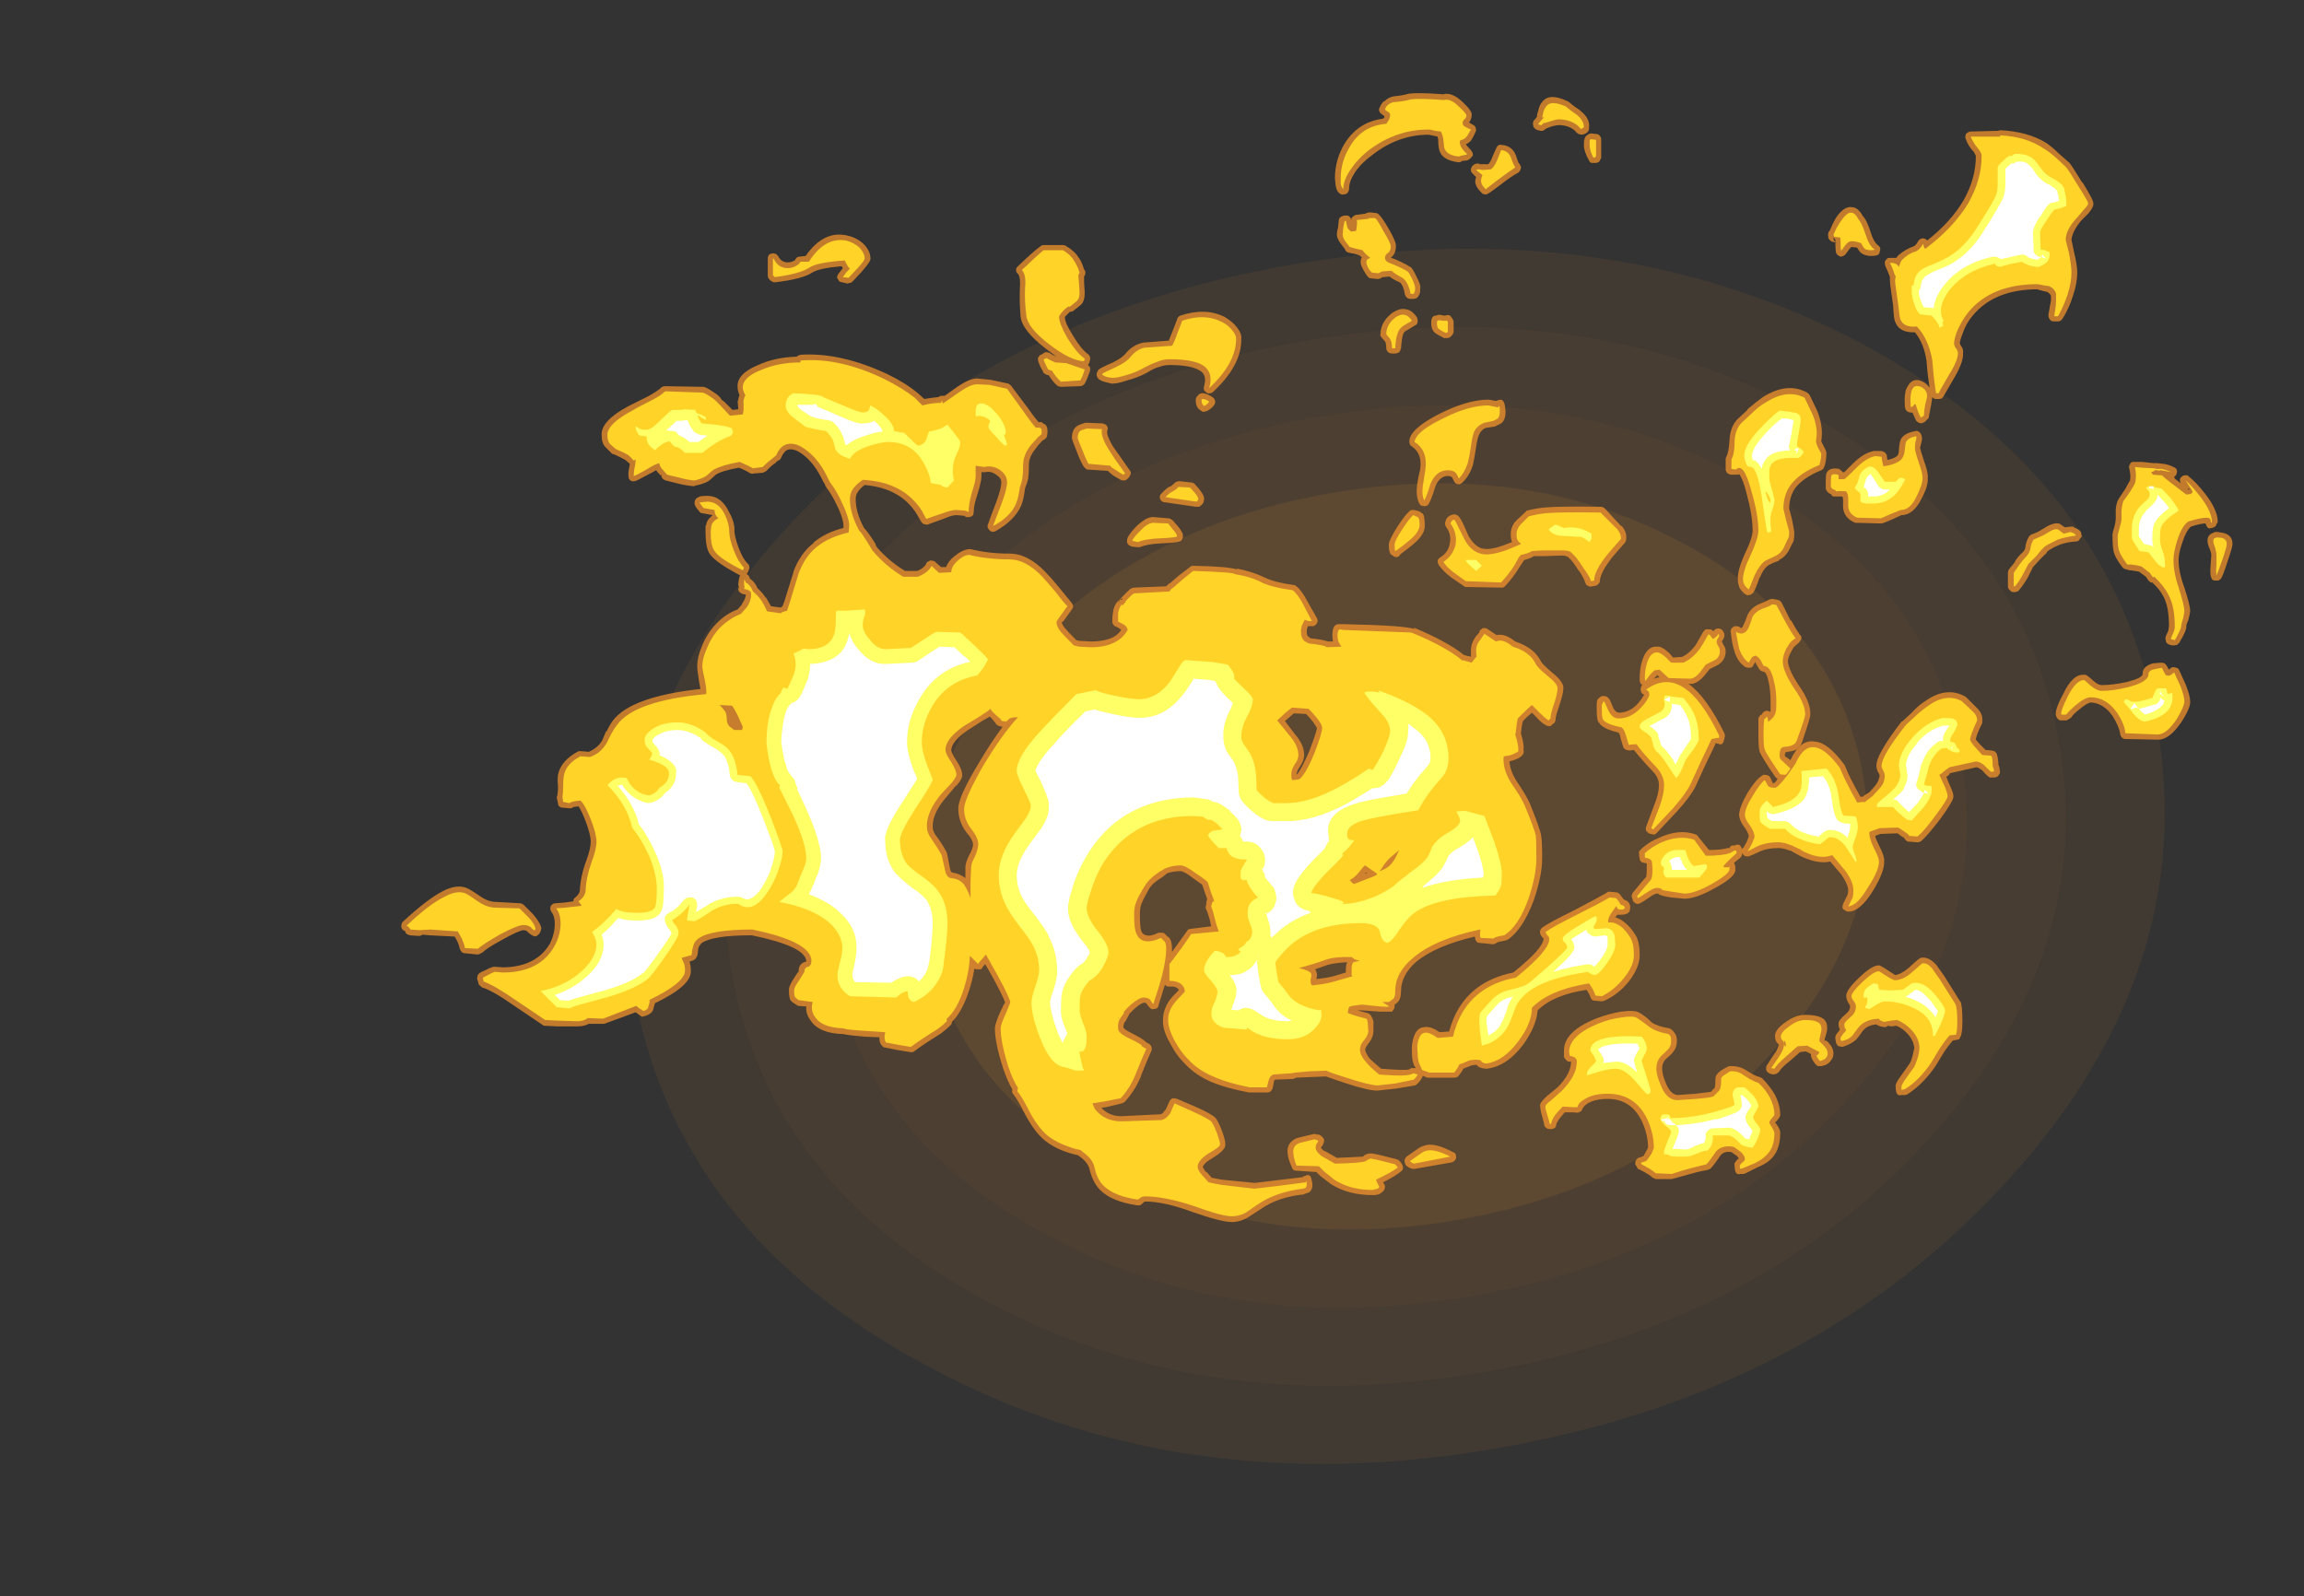 <?xml version="1.0" encoding="UTF-8" standalone="no"?>
<svg xmlns:ffdec="https://www.free-decompiler.com/flash" xmlns:xlink="http://www.w3.org/1999/xlink" ffdec:objectType="frame" height="870.9px" width="1256.9px" xmlns="http://www.w3.org/2000/svg">
  <rect width="100%" height="100%" fill="#333333" stroke="none"/>
  <g transform="matrix(1.0, 0.0, 0.0, 1.0, 158.8, 538.65)">
    <use ffdec:characterId="4609" height="304.85" transform="matrix(0.364, 2.119, -2.727, 0.469, 962.5, -465.9)" width="304.85" xlink:href="#sprite0"/>
    <use ffdec:characterId="4621" height="88.0" transform="matrix(7.0, 0.0, 0.0, 7.0, 59.85, -487.9)" width="142.75" xlink:href="#shape1"/>
  </g>
  <defs>
    <g id="sprite0" transform="matrix(1.0, 0.0, 0.0, 1.0, 0.0, 0.0)">
      <use ffdec:characterId="4608" height="43.55" transform="matrix(7.0, 0.0, 0.0, 7.0, 0.0, 0.0)" width="43.55" xlink:href="#shape0"/>
    </g>
    <g id="shape0" transform="matrix(1.0, 0.0, 0.0, 1.0, 0.0, 0.0)">
      <path d="M40.75 21.8 Q40.75 13.9 35.2 8.35 29.65 2.8 21.8 2.8 13.9 2.8 8.35 8.35 2.8 13.9 2.8 21.8 2.8 29.65 8.35 35.2 13.9 40.75 21.8 40.75 29.65 40.75 35.2 35.2 40.75 29.65 40.75 21.8 M43.55 21.8 Q43.55 30.8 37.15 37.15 30.8 43.55 21.8 43.55 12.75 43.55 6.35 37.15 0.0 30.8 0.0 21.8 0.0 12.75 6.35 6.35 12.75 0.0 21.8 0.0 30.8 0.0 37.15 6.35 43.55 12.75 43.55 21.8" fill="#ff9a2b" fill-opacity="0.067" fill-rule="evenodd" stroke="none"/>
      <path d="M37.95 21.8 Q37.95 15.05 33.2 10.35 28.5 5.6 21.8 5.6 15.1 5.6 10.35 10.35 5.6 15.05 5.6 21.8 5.6 28.5 10.35 33.2 15.1 37.95 21.8 37.95 28.5 37.95 33.2 33.2 37.95 28.5 37.95 21.8 M40.75 21.8 Q40.75 29.65 35.2 35.2 29.65 40.75 21.8 40.75 13.9 40.75 8.35 35.2 2.8 29.65 2.8 21.8 2.8 13.9 8.35 8.35 13.9 2.8 21.8 2.8 29.65 2.8 35.2 8.35 40.75 13.9 40.75 21.8" fill="#ff9a2b" fill-opacity="0.102" fill-rule="evenodd" stroke="none"/>
      <path d="M37.95 21.8 Q37.95 28.5 33.2 33.2 28.5 37.95 21.8 37.95 15.1 37.95 10.35 33.2 5.6 28.5 5.6 21.8 5.6 15.05 10.35 10.35 15.1 5.6 21.8 5.6 28.5 5.6 33.2 10.35 37.95 15.05 37.95 21.8 M35.15 21.8 Q35.15 16.25 31.2 12.35 27.35 8.4 21.8 8.4 16.2 8.4 12.3 12.35 8.4 16.25 8.4 21.8 8.4 27.35 12.3 31.25 16.2 35.15 21.8 35.15 27.35 35.15 31.2 31.25 35.15 27.35 35.15 21.8" fill="#ff9a2b" fill-opacity="0.129" fill-rule="evenodd" stroke="none"/>
      <path d="M35.15 21.8 Q35.15 27.35 31.2 31.25 27.35 35.15 21.8 35.15 16.2 35.15 12.3 31.25 8.4 27.35 8.4 21.8 8.4 16.25 12.3 12.35 16.2 8.4 21.8 8.4 27.35 8.4 31.2 12.35 35.15 16.25 35.15 21.8" fill="#ff9a2b" fill-opacity="0.204" fill-rule="evenodd" stroke="none"/>
    </g>
    <g id="shape1" transform="matrix(1.0, 0.0, 0.0, 1.0, -8.55, 69.7)">
      <path d="M140.1 -60.35 L139.5 -59.75 Q138.8 -58.9 138.75 -58.25 L138.95 -57.3 Q139.2 -56.3 139.2 -55.7 139.2 -54.85 138.85 -53.85 138.55 -52.9 138.05 -52.1 L137.9 -51.95 Q137.8 -51.9 137.7 -51.9 L137.4 -51.9 Q137.25 -51.9 137.15 -51.95 137.05 -52.05 137.0 -52.15 136.95 -52.25 136.95 -52.4 L137.05 -52.95 137.05 -53.0 137.15 -53.5 137.15 -53.9 Q137.05 -54.1 136.85 -54.2 136.4 -54.3 136.25 -54.35 L136.2 -54.35 136.1 -54.4 Q132.75 -54.4 131.05 -52.35 130.5 -51.7 130.25 -50.9 130.05 -50.4 130.05 -50.2 L130.1 -50.05 Q130.35 -49.75 130.3 -49.45 130.35 -48.8 129.7 -47.65 L128.8 -46.1 Q128.75 -46.0 128.65 -45.9 128.5 -45.85 128.4 -45.85 L128.2 -45.85 Q128.05 -45.85 127.95 -45.95 L127.9 -46.0 127.8 -45.3 127.8 -45.35 127.65 -44.55 Q127.65 -44.35 127.5 -44.25 L127.3 -44.05 Q127.2 -44.0 127.05 -43.95 L126.85 -44.0 Q126.75 -44.05 126.65 -44.15 126.6 -44.25 126.4 -44.7 L126.35 -44.8 Q126.3 -44.75 126.25 -44.8 126.1 -44.8 126.0 -44.85 125.85 -44.95 125.8 -45.1 125.75 -45.2 125.75 -45.75 125.75 -46.55 126.0 -46.85 126.3 -47.45 126.95 -47.3 L126.9 -47.3 Q127.3 -47.2 127.6 -46.85 L127.7 -46.75 Q127.55 -47.55 127.45 -48.85 127.25 -50.2 126.55 -51.05 125.3 -51.0 125.0 -51.9 124.9 -52.1 124.85 -53.15 L124.7 -54.2 Q124.6 -54.9 124.6 -55.1 L124.6 -55.35 124.55 -55.5 Q124.4 -55.9 124.25 -56.2 124.2 -56.35 124.2 -56.5 124.2 -56.6 124.3 -56.7 124.4 -56.85 124.55 -56.85 L125.1 -56.85 Q125.2 -57.0 125.25 -57.05 125.85 -57.55 126.45 -57.75 126.65 -57.85 126.8 -58.15 126.9 -58.3 127.05 -58.35 127.2 -58.4 127.3 -58.35 127.45 -58.3 127.5 -58.2 129.35 -59.65 130.35 -61.35 131.3 -63.05 131.3 -64.8 L131.15 -65.1 Q130.7 -65.55 130.5 -66.15 130.45 -66.25 130.5 -66.4 130.5 -66.55 130.65 -66.6 130.75 -66.7 130.9 -66.7 L132.95 -66.75 133.0 -66.75 133.2 -66.8 Q135.35 -66.7 136.8 -65.8 137.3 -65.45 137.8 -64.95 L138.6 -64.25 Q138.8 -64.0 139.6 -62.7 L139.6 -62.75 Q140.5 -61.3 140.45 -61.1 140.5 -60.85 140.1 -60.35 M99.65 -68.95 Q99.85 -68.75 100.45 -68.35 L100.5 -68.3 Q101.25 -67.7 101.15 -67.0 L101.15 -66.9 Q101.1 -66.55 100.6 -66.45 L100.35 -66.5 Q100.25 -66.55 100.15 -66.65 100.0 -66.85 99.7 -67.0 99.3 -67.2 98.8 -67.2 98.65 -67.2 98.25 -67.1 L97.85 -66.95 97.55 -66.75 97.4 -66.75 97.2 -66.8 97.15 -66.8 Q96.8 -66.95 96.8 -67.2 96.75 -67.3 96.8 -67.4 96.8 -67.55 96.9 -67.6 L97.1 -67.85 97.1 -68.0 97.2 -68.35 Q97.3 -68.8 97.5 -69.0 98.05 -69.75 99.5 -69.05 L99.65 -68.95 M101.05 -66.45 Q101.2 -66.55 101.35 -66.55 L101.75 -66.5 Q101.9 -66.5 102.0 -66.35 102.1 -66.25 102.1 -66.05 L102.1 -64.65 101.95 -64.35 Q101.85 -64.3 101.75 -64.25 L101.35 -64.25 Q101.2 -64.3 101.15 -64.45 100.75 -65.15 100.75 -65.65 100.75 -66.0 100.8 -66.1 L100.8 -66.05 Q100.8 -66.3 101.05 -66.45 M94.35 -65.65 Q95.15 -65.6 95.45 -64.85 L95.6 -64.4 Q95.65 -64.25 95.75 -64.15 95.8 -64.05 95.85 -63.95 95.85 -63.8 95.8 -63.7 95.75 -63.6 95.65 -63.5 95.15 -63.25 94.25 -62.55 93.15 -61.7 93.1 -61.8 92.9 -61.8 92.8 -61.9 92.5 -62.2 92.4 -62.4 92.2 -62.75 92.35 -63.15 L92.1 -63.4 Q92.0 -63.5 91.95 -63.6 91.95 -63.7 91.95 -63.8 92.0 -63.95 92.05 -64.0 92.25 -64.25 92.6 -64.2 L92.6 -64.15 93.3 -64.15 Q93.5 -64.35 93.65 -64.8 L93.9 -65.35 Q93.95 -65.5 94.05 -65.6 94.2 -65.7 94.35 -65.65 M120.6 -60.25 Q121.15 -60.9 121.65 -60.8 122.1 -60.8 122.5 -60.1 122.8 -59.8 123.1 -58.85 123.3 -58.15 123.65 -57.85 123.95 -57.65 123.8 -57.35 L123.8 -57.3 Q123.8 -57.0 123.15 -57.0 122.7 -57.0 122.4 -57.2 122.2 -57.35 122.05 -57.65 L121.6 -57.7 121.45 -57.55 Q121.1 -57.05 121.05 -57.05 120.9 -56.95 120.75 -56.95 120.6 -57.0 120.5 -57.1 120.4 -57.2 120.4 -57.3 120.35 -57.5 120.35 -58.05 L120.15 -58.1 Q120.05 -58.1 119.95 -58.2 119.85 -58.3 119.8 -58.4 L119.8 -58.55 Q119.75 -58.65 119.8 -58.75 119.8 -58.9 119.9 -58.95 L120.1 -59.4 Q120.35 -59.95 120.6 -60.25 M120.35 -58.25 L120.2 -58.45 Q120.2 -58.2 120.35 -58.1 L120.35 -58.25 M120.35 -58.1 L120.35 -58.05 120.5 -58.0 120.45 -58.0 Q120.4 -58.05 120.35 -58.1 M118.35 -46.15 L118.9 -45.0 Q119.15 -44.45 119.25 -43.8 119.35 -43.2 119.25 -42.55 L119.4 -42.25 Q119.7 -41.7 119.65 -41.6 119.65 -41.05 119.5 -40.6 L119.4 -40.4 119.25 -40.3 Q117.9 -39.75 117.25 -38.95 116.75 -38.25 116.75 -37.3 L116.95 -36.55 Q117.15 -35.6 117.15 -35.45 117.15 -35.0 117.1 -34.8 L116.7 -34.0 Q116.4 -33.5 115.95 -33.3 L115.95 -33.25 Q115.5 -33.1 115.15 -32.9 114.75 -32.65 114.45 -31.9 L114.45 -31.95 Q114.1 -30.95 113.95 -30.75 113.85 -30.65 113.75 -30.6 L113.5 -30.55 Q113.4 -30.6 113.3 -30.65 112.95 -30.95 112.85 -31.2 L112.85 -31.25 Q112.75 -31.45 112.75 -31.8 112.7 -32.5 113.35 -33.9 113.9 -35.05 113.9 -35.6 113.9 -36.8 113.4 -38.6 113.15 -39.6 112.85 -40.0 112.8 -39.95 112.75 -39.95 L112.2 -39.95 Q112.0 -40.0 111.9 -40.1 111.8 -40.25 111.8 -40.4 L111.8 -41.15 Q111.8 -41.25 111.85 -41.35 112.05 -41.7 112.1 -42.65 112.15 -43.75 112.8 -44.35 L113.5 -45.0 113.5 -45.05 Q114.15 -45.6 114.7 -46.0 116.6 -47.2 118.15 -46.35 118.25 -46.3 118.35 -46.15 M126.85 -43.3 Q127.0 -43.2 127.05 -43.05 127.15 -42.85 127.05 -42.45 L126.95 -42.05 Q127.0 -41.8 127.25 -41.05 127.6 -40.1 127.55 -39.7 127.6 -39.1 127.1 -38.15 126.45 -36.8 125.5 -36.8 L124.85 -36.5 Q123.95 -36.1 123.9 -36.15 L122.05 -36.2 121.9 -36.2 Q120.95 -36.6 120.95 -37.5 L120.95 -38.05 120.9 -38.25 120.25 -38.25 Q120.15 -38.25 120.05 -38.35 L120.05 -38.4 Q119.7 -38.55 119.6 -38.85 119.6 -38.9 119.6 -39.35 119.6 -39.95 119.65 -40.05 119.85 -40.55 120.65 -40.4 L120.75 -40.3 120.85 -40.25 120.9 -40.15 121.05 -40.15 121.7 -40.8 Q122.55 -41.65 123.35 -41.8 L123.95 -41.8 Q124.1 -41.75 124.2 -41.7 L124.35 -41.5 124.4 -41.1 Q124.9 -41.2 125.15 -41.4 125.3 -41.55 125.3 -41.85 125.35 -42.55 125.45 -42.7 125.7 -43.2 126.6 -43.35 126.75 -43.4 126.85 -43.3 M116.15 -30.0 L116.85 -28.6 116.9 -28.6 Q117.25 -27.95 117.6 -27.45 117.7 -27.4 117.7 -27.25 117.7 -27.15 117.65 -27.05 L117.5 -26.85 Q117.25 -26.65 117.1 -26.5 L116.9 -26.15 Q116.65 -25.7 116.65 -25.4 116.7 -24.75 117.45 -23.6 118.45 -22.2 118.4 -21.25 118.4 -21.0 117.8 -19.25 117.65 -18.7 117.25 -18.5 117.05 -18.4 116.6 -18.35 L116.45 -18.3 116.4 -18.05 Q116.4 -18.0 116.5 -17.95 L116.85 -17.7 Q117.6 -19.35 118.75 -19.15 119.75 -19.1 121.05 -17.35 L121.1 -17.25 Q121.45 -16.35 122.3 -14.85 L122.5 -14.85 122.6 -14.95 123.0 -15.2 123.45 -15.7 Q123.6 -15.9 123.7 -16.1 L123.7 -16.15 Q123.8 -16.35 123.8 -16.5 L123.75 -16.65 Q123.55 -16.95 123.55 -17.25 123.5 -18.1 125.5 -20.7 L125.6 -20.75 126.3 -21.4 Q126.85 -22.0 127.35 -22.3 128.95 -23.45 130.4 -22.7 L130.55 -22.6 131.3 -21.85 Q131.85 -21.35 131.8 -20.8 L131.8 -20.6 Q131.3 -19.6 131.3 -19.3 L131.6 -18.95 132.05 -18.5 132.55 -18.45 132.75 -18.4 132.9 -18.25 Q133.0 -18.05 133.05 -17.55 L133.05 -17.5 Q133.05 -17.3 133.1 -17.25 133.15 -17.1 133.15 -16.95 133.25 -16.7 133.05 -16.5 133.0 -16.4 132.8 -16.35 L132.5 -16.35 Q132.35 -16.25 131.8 -16.9 131.55 -17.1 131.35 -17.15 L129.35 -16.7 129.25 -16.7 Q129.3 -16.65 129.2 -16.55 L129.0 -16.4 129.2 -15.9 Q129.55 -15.15 129.55 -14.9 129.6 -14.6 128.55 -13.15 127.6 -11.9 127.05 -11.4 126.9 -11.3 126.75 -11.3 L126.1 -11.35 Q125.95 -11.35 125.85 -11.45 125.75 -11.55 125.7 -11.65 L125.45 -11.8 125.2 -12.0 123.85 -11.95 123.45 -11.8 Q123.5 -11.55 123.75 -11.05 124.2 -10.2 124.15 -9.8 124.2 -9.05 123.3 -7.55 122.25 -5.85 121.35 -5.9 121.2 -5.9 121.1 -6.0 120.95 -6.05 120.9 -6.2 120.9 -6.35 120.95 -6.5 L121.3 -7.2 Q121.35 -7.35 121.35 -7.6 121.3 -8.1 120.8 -8.8 L119.95 -9.8 Q119.1 -9.6 117.9 -10.1 117.65 -10.2 117.4 -10.35 L116.85 -10.65 116.8 -10.65 Q116.3 -10.85 115.9 -10.85 115.0 -10.85 114.4 -10.55 113.55 -10.15 113.5 -10.2 113.3 -10.2 113.2 -10.3 L113.1 -10.45 113.05 -10.25 112.95 -10.1 112.45 -9.7 112.55 -9.45 112.55 -9.2 Q112.65 -8.65 111.0 -7.75 109.5 -6.9 108.6 -6.9 L107.55 -7.0 Q106.6 -7.15 106.55 -7.3 L106.45 -7.3 Q106.25 -7.3 105.85 -7.0 105.05 -6.45 104.95 -6.5 104.8 -6.5 104.7 -6.6 104.55 -6.7 104.55 -6.85 L104.5 -7.0 Q104.45 -7.1 104.5 -7.2 104.5 -7.25 104.55 -7.35 105.2 -8.15 105.6 -8.6 105.65 -8.75 105.65 -9.25 L105.65 -9.65 105.45 -9.7 Q105.3 -9.7 105.2 -9.8 105.1 -9.9 105.1 -10.05 105.05 -10.15 105.05 -10.45 104.95 -10.6 105.55 -11.05 106.0 -11.4 106.5 -11.6 108.15 -12.4 109.5 -11.9 109.6 -11.85 109.65 -11.75 L110.5 -10.7 Q111.5 -10.7 111.95 -10.85 L112.1 -10.85 Q112.15 -11.0 112.3 -11.05 L112.5 -11.05 112.6 -11.1 Q113.0 -11.2 113.05 -10.75 113.1 -10.85 113.2 -10.9 L113.45 -11.35 113.6 -11.75 Q113.6 -11.95 113.35 -12.35 112.85 -13.0 112.85 -13.45 112.85 -14.0 113.5 -15.15 114.15 -16.2 114.65 -16.5 114.75 -16.6 114.9 -16.55 115.05 -16.55 115.2 -16.45 115.3 -16.35 115.5 -15.85 115.5 -15.95 115.65 -15.95 L115.85 -16.25 115.7 -16.35 Q114.6 -17.95 114.45 -18.35 114.35 -18.65 114.35 -19.7 114.35 -20.5 114.35 -20.95 114.4 -21.1 114.5 -21.2 L114.6 -21.25 114.7 -21.4 Q114.85 -21.55 115.0 -21.55 115.15 -21.55 115.25 -21.45 L115.3 -21.55 115.3 -22.25 Q115.3 -23.1 115.15 -23.8 115.0 -24.55 114.75 -24.6 114.6 -24.6 114.45 -24.75 114.4 -24.8 114.15 -25.25 L114.1 -25.35 113.9 -25.0 Q113.8 -24.9 113.65 -24.9 113.5 -24.9 113.35 -24.95 112.7 -25.35 112.45 -26.3 112.3 -26.75 112.2 -27.65 112.15 -27.8 112.25 -27.95 112.35 -28.1 112.55 -28.15 112.7 -28.15 112.85 -28.1 112.95 -28.0 113.05 -28.0 L113.15 -28.15 Q113.3 -28.45 113.5 -29.0 L113.55 -29.1 Q113.85 -29.65 114.5 -29.9 115.0 -30.1 115.15 -30.2 115.25 -30.25 115.35 -30.25 115.45 -30.3 115.55 -30.25 L115.85 -30.2 116.0 -30.15 116.15 -30.0 M138.0 -36.0 L138.25 -35.85 138.65 -35.9 138.9 -35.9 139.0 -35.8 139.05 -35.8 Q139.5 -35.6 139.5 -35.4 L139.55 -35.15 Q139.5 -35.05 139.4 -34.95 L139.35 -34.85 Q139.25 -34.75 139.1 -34.75 138.4 -34.7 137.85 -34.5 L137.4 -34.3 Q136.95 -34.05 136.85 -33.95 136.8 -33.8 136.7 -33.75 L136.3 -33.35 135.75 -32.75 135.35 -31.95 Q135.0 -31.35 134.7 -31.0 134.65 -30.9 134.55 -30.85 L134.35 -30.8 134.25 -30.8 Q134.05 -30.8 133.95 -30.95 133.8 -31.05 133.8 -31.25 L133.8 -32.3 Q133.8 -32.45 133.9 -32.6 L134.35 -33.15 134.35 -33.2 Q134.6 -33.6 134.95 -33.9 135.1 -34.05 135.15 -34.25 135.2 -34.75 135.45 -35.15 135.55 -35.25 135.65 -35.3 136.1 -35.45 136.4 -35.65 L136.9 -35.95 Q137.7 -36.35 138.0 -36.0 M94.65 -44.9 Q94.65 -44.2 94.3 -43.95 L93.8 -43.7 93.1 -43.6 Q92.75 -43.45 92.6 -43.1 92.45 -42.8 92.35 -42.1 92.2 -41.1 92.1 -40.7 91.85 -39.9 91.3 -39.35 91.2 -39.25 91.05 -39.2 90.9 -39.2 90.8 -39.25 90.65 -39.35 90.6 -39.5 L90.45 -39.8 90.45 -39.75 Q90.35 -39.85 90.15 -39.85 89.55 -39.85 89.2 -39.1 88.8 -37.8 88.6 -37.6 88.5 -37.5 88.35 -37.5 88.2 -37.5 88.05 -37.55 87.95 -37.65 87.9 -37.75 87.65 -38.3 87.75 -39.15 87.8 -39.55 88.0 -40.4 L88.0 -40.45 Q88.15 -41.6 87.35 -42.15 87.25 -42.2 87.2 -42.3 87.15 -42.4 87.15 -42.55 87.15 -43.5 89.5 -44.7 91.7 -45.8 93.3 -45.8 L93.35 -45.8 93.9 -45.7 94.05 -45.75 Q94.5 -45.95 94.6 -45.3 L94.65 -44.9 M103.7 -35.95 Q104.1 -35.5 104.05 -34.95 104.05 -34.8 103.95 -34.65 103.45 -34.1 102.95 -33.5 102.05 -32.35 102.0 -31.7 102.0 -31.55 101.9 -31.45 101.8 -31.35 101.7 -31.3 L101.4 -31.25 Q101.25 -31.2 101.15 -31.25 L100.95 -31.35 Q100.9 -31.45 100.85 -31.55 100.8 -31.8 100.35 -32.5 L100.35 -32.45 Q99.9 -33.2 99.6 -33.45 L99.5 -33.55 Q99.3 -33.65 99.0 -33.65 L97.6 -33.6 96.85 -33.6 Q96.65 -33.45 96.1 -33.3 L95.7 -32.7 Q95.25 -31.95 94.6 -31.25 94.5 -31.2 94.45 -31.15 L94.3 -31.15 91.55 -31.2 Q91.45 -31.2 91.35 -31.3 L90.4 -31.95 Q89.75 -32.45 89.45 -32.9 89.35 -33.05 89.35 -33.25 89.4 -33.4 89.55 -33.5 90.2 -33.9 90.3 -34.6 90.45 -35.3 90.0 -35.9 89.95 -35.95 89.95 -36.05 89.9 -36.15 89.95 -36.25 L90.0 -36.4 90.0 -36.45 Q90.15 -36.75 90.55 -36.85 L90.75 -36.85 Q90.85 -36.8 90.95 -36.75 91.15 -36.55 91.4 -36.0 L91.75 -35.2 Q92.2 -34.4 92.8 -34.2 L92.85 -34.2 Q93.4 -34.05 94.5 -34.45 L95.15 -34.7 Q95.05 -34.95 95.05 -35.3 95.05 -35.85 95.4 -36.3 L95.45 -36.3 95.45 -36.35 96.15 -37.0 96.3 -37.15 Q97.1 -37.35 97.8 -37.4 98.95 -37.5 102.1 -37.45 102.25 -37.45 102.4 -37.3 L103.65 -35.95 103.7 -35.95 M111.65 -27.65 L111.7 -27.55 111.7 -27.35 111.65 -27.2 111.5 -26.95 111.6 -26.8 111.55 -26.8 Q111.8 -26.5 111.8 -26.2 111.8 -25.55 111.3 -25.2 L111.25 -25.15 110.55 -24.8 110.15 -24.3 Q109.55 -23.6 109.0 -23.65 L108.9 -23.65 Q110.3 -22.65 111.7 -19.8 L111.75 -19.6 111.7 -19.4 Q111.6 -18.75 111.2 -19.0 L111.1 -19.0 Q111.05 -19.0 111.0 -19.05 L111.0 -18.95 110.25 -17.4 109.45 -15.65 Q109.05 -14.85 108.0 -13.7 L106.45 -12.05 Q106.35 -11.95 106.25 -11.9 L105.95 -11.95 105.8 -12.0 Q105.7 -12.1 105.6 -12.2 105.55 -12.35 105.6 -12.5 L106.25 -14.25 Q106.6 -15.1 106.6 -15.75 106.6 -16.35 106.1 -16.85 105.1 -17.9 104.65 -18.5 L104.3 -18.45 104.05 -18.5 Q103.95 -18.55 103.85 -18.65 103.8 -18.75 103.6 -19.45 103.55 -19.75 103.45 -19.85 102.2 -20.15 101.95 -20.6 101.75 -20.75 101.75 -21.6 L101.75 -22.05 Q101.75 -22.2 101.8 -22.4 101.85 -22.5 102.0 -22.6 102.1 -22.7 102.25 -22.7 L102.35 -22.7 102.55 -22.65 102.7 -22.5 Q102.75 -22.5 103.05 -21.75 103.2 -21.45 103.45 -21.4 104.3 -21.4 104.95 -22.1 105.25 -22.45 105.45 -22.8 L105.35 -22.85 Q105.2 -22.95 105.2 -23.1 105.15 -23.2 105.2 -23.35 105.2 -23.45 105.3 -23.55 L105.2 -23.65 Q105.15 -23.7 105.1 -23.85 105.1 -23.9 105.1 -24.1 105.1 -24.75 105.25 -25.3 105.6 -26.6 106.45 -26.55 106.8 -26.6 107.4 -26.05 L107.7 -25.7 108.4 -25.75 Q108.95 -26.0 109.45 -26.65 L110.05 -27.7 Q110.15 -27.85 110.25 -27.9 L110.55 -27.9 Q110.7 -27.9 110.85 -27.75 L110.9 -27.8 Q111.0 -27.95 111.15 -27.95 111.3 -28.0 111.45 -27.9 111.6 -27.8 111.65 -27.65 M106.5 -24.3 L106.45 -24.35 106.45 -24.3 106.2 -24.05 Q106.45 -24.15 106.65 -24.15 L106.5 -24.3 M98.85 -22.0 Q98.6 -21.3 98.55 -20.95 98.55 -20.75 98.45 -20.6 L98.3 -20.5 Q98.2 -20.35 98.05 -20.35 97.9 -20.35 97.75 -20.45 97.45 -20.6 97.05 -21.05 L96.7 -21.4 96.3 -21.05 96.0 -20.75 Q95.9 -20.4 95.85 -19.85 L95.85 -19.75 Q96.1 -19.0 96.05 -18.45 96.15 -18.15 95.65 -17.85 95.35 -17.7 94.95 -17.6 95.0 -16.9 95.45 -16.15 96.3 -14.9 96.55 -14.3 97.25 -12.55 97.4 -11.95 97.5 -11.5 97.5 -10.05 97.5 -8.7 96.85 -6.8 96.0 -4.5 94.8 -3.7 L94.65 -3.65 Q94.15 -3.55 94.0 -3.5 L93.85 -3.4 93.7 -3.35 92.7 -3.45 Q92.55 -3.45 92.45 -3.5 92.35 -3.6 92.3 -3.7 L92.25 -3.95 Q89.25 -3.25 87.7 -2.0 86.5 -0.95 86.5 0.3 86.5 0.95 86.2 1.2 L86.15 1.25 Q86.05 1.3 86.0 1.35 L86.0 1.5 Q86.0 1.6 85.95 1.7 L85.8 1.9 84.85 1.9 83.45 1.8 83.1 1.8 83.85 2.0 Q84.05 2.05 84.15 2.2 84.3 2.45 84.35 2.65 L84.35 3.4 Q84.35 3.9 83.95 4.4 83.75 4.65 83.7 4.85 83.75 5.15 84.05 5.55 84.35 5.85 84.95 6.35 86.9 6.5 87.15 6.4 87.2 6.35 87.3 6.3 L87.65 6.3 87.5 6.05 Q87.35 5.65 87.35 5.15 87.3 4.4 87.5 3.85 87.75 3.1 88.4 3.1 88.85 3.05 89.5 3.5 L90.25 3.45 Q90.8 1.35 92.3 0.15 93.5 -0.8 95.25 -1.15 97.55 -3.0 97.6 -3.75 L97.65 -3.75 Q97.35 -4.05 97.35 -4.2 97.3 -4.35 97.35 -4.45 97.4 -4.55 97.5 -4.65 98.05 -5.05 99.9 -5.95 101.9 -7.0 102.5 -7.35 102.6 -7.45 102.75 -7.45 L103.25 -7.4 Q103.4 -7.4 103.55 -7.25 L103.85 -6.85 Q104.1 -6.75 104.2 -6.65 L104.25 -6.6 Q104.4 -6.35 104.35 -6.15 104.35 -6.0 104.3 -5.9 L104.2 -5.8 Q104.05 -5.65 103.6 -5.65 L103.35 -5.65 103.2 -5.45 Q103.6 -5.35 104.05 -4.95 104.45 -4.6 104.75 -4.1 105.1 -3.6 105.1 -2.5 105.1 -1.55 104.25 -0.45 103.45 0.55 102.35 1.05 L102.15 1.1 101.65 1.05 Q101.5 1.05 101.4 1.0 101.3 0.9 101.25 0.75 101.15 0.45 100.95 0.2 98.35 0.6 97.15 1.8 97.05 3.05 96.0 4.5 94.75 6.15 93.2 6.35 L93.1 6.35 Q92.55 6.3 92.4 6.05 L92.35 6.05 Q92.05 6.05 91.85 6.15 L91.35 6.35 91.25 6.55 90.95 6.95 Q90.8 7.05 90.65 7.05 L88.55 7.05 88.2 6.9 Q88.1 7.2 87.8 7.5 87.7 7.6 87.6 7.65 L86.1 7.9 84.7 8.05 Q84.1 8.1 82.25 7.5 81.05 7.1 80.65 6.95 L79.45 7.0 78.3 7.05 Q78.2 7.15 78.0 7.15 L76.7 7.2 Q76.6 7.25 76.6 7.3 L76.6 7.35 76.5 7.85 Q76.45 8.0 76.35 8.1 76.25 8.2 76.05 8.2 L74.65 8.2 Q72.8 7.85 71.65 7.35 70.4 6.8 69.55 5.85 69.0 5.3 68.55 4.45 67.9 3.35 67.95 2.55 67.95 1.8 68.4 1.1 68.6 0.8 69.2 0.2 L69.15 0.15 Q68.95 -0.1 68.45 -0.05 68.3 -0.05 68.2 -0.1 L68.1 -0.2 67.6 1.4 Q67.6 1.55 67.45 1.65 67.35 1.7 67.2 1.7 67.0 1.8 66.65 1.25 66.6 1.2 66.45 1.2 66.2 1.25 65.7 1.7 L65.35 2.05 65.3 2.15 65.0 2.7 64.95 2.7 Q64.9 2.85 64.85 3.05 L64.9 3.2 Q65.05 3.35 65.45 3.55 66.45 4.05 66.65 4.3 L66.85 4.4 Q67.0 4.5 67.05 4.65 67.1 4.8 67.05 4.95 66.75 5.6 66.25 6.85 L66.25 6.9 Q65.75 8.1 64.95 8.95 64.85 9.0 64.75 9.05 L63.5 9.35 63.45 9.35 63.15 9.4 Q63.75 10.05 64.7 10.05 L67.75 9.9 Q67.95 9.85 68.05 9.65 68.1 9.6 68.15 9.55 L68.25 9.35 Q68.45 8.85 68.55 8.75 68.65 8.65 68.8 8.65 L69.05 8.7 70.45 9.3 Q71.7 9.85 72.0 10.15 72.2 10.3 72.55 11.2 72.85 12.05 72.8 12.25 72.9 12.65 71.75 13.35 71.15 13.7 71.05 14.0 71.1 14.15 71.3 14.4 L71.35 14.4 71.75 14.85 72.55 15.0 75.1 15.25 76.75 15.05 78.85 14.8 78.9 14.75 Q78.95 14.7 79.05 14.7 79.45 14.45 79.55 15.1 L79.6 15.35 Q79.6 15.85 79.3 16.0 L79.0 16.1 78.9 16.15 Q76.9 16.35 75.55 17.3 L74.55 17.95 Q73.95 18.3 73.3 18.3 72.5 18.3 70.2 17.5 68.05 16.7 66.55 16.7 L66.45 16.75 66.3 16.9 66.15 17.0 65.95 17.0 Q63.9 16.7 63.0 15.75 62.45 15.15 62.2 14.1 62.05 13.6 61.4 13.15 L61.35 13.1 Q59.75 12.75 58.75 11.95 57.95 11.3 57.2 9.9 56.65 8.8 56.3 8.35 56.15 8.2 56.2 8.05 L56.2 7.95 Q55.85 7.35 55.5 6.35 54.85 4.35 54.85 3.2 54.85 2.85 55.3 1.85 55.6 1.2 55.65 1.2 55.6 0.95 54.75 -0.65 L54.1 -1.8 53.9 -1.6 Q53.85 -1.45 53.75 -1.4 L53.45 -1.4 Q53.35 -1.4 53.25 -1.45 53.1 -0.45 52.7 0.65 52.2 2.0 51.5 2.7 51.5 2.85 51.4 2.95 51.1 3.25 50.65 3.6 49.2 4.5 48.55 5.0 48.4 5.1 48.25 5.05 L47.3 4.9 46.3 4.7 Q46.2 4.7 46.15 4.65 L46.0 4.5 Q45.85 4.35 45.85 3.9 L44.7 3.85 Q43.45 3.75 43.05 3.65 41.15 3.6 40.5 2.6 40.1 2.1 40.15 1.5 L39.5 1.45 Q39.45 1.4 39.35 1.35 39.1 1.2 39.0 1.1 38.8 0.95 38.8 0.25 38.75 -0.05 39.25 -0.8 39.5 -1.2 39.55 -1.2 39.55 -1.9 40.15 -2.0 L40.15 -2.05 Q40.05 -3.2 35.9 -4.05 32.9 -4.05 32.0 -3.45 31.85 -3.3 31.75 -3.1 L31.7 -2.75 Q31.7 -2.55 31.6 -2.35 L31.5 -2.2 31.35 -2.1 31.05 -2.0 Q31.15 -1.7 31.15 -1.3 31.25 -0.15 28.35 1.25 L28.2 1.8 28.1 1.95 Q27.9 2.15 27.55 2.25 L27.35 2.3 27.2 2.2 26.85 1.95 25.5 2.45 24.4 2.85 23.2 2.85 Q22.85 3.05 22.3 3.05 L20.75 3.05 19.75 3.0 Q19.65 3.0 19.55 2.9 L17.4 1.45 Q15.7 0.25 14.85 0.0 L14.7 -0.15 Q14.6 -0.2 14.6 -0.35 L14.5 -0.65 Q14.5 -0.8 14.55 -0.95 14.6 -1.05 14.75 -1.15 15.65 -1.6 15.8 -1.6 L16.55 -1.55 Q19.15 -1.6 20.2 -3.45 20.55 -4.2 20.55 -4.95 20.55 -5.55 20.3 -5.85 20.2 -6.0 20.2 -6.15 20.2 -6.35 20.35 -6.45 20.45 -6.55 20.65 -6.55 L21.3 -6.6 22.0 -6.7 22.0 -6.75 Q22.0 -6.9 22.15 -7.0 22.45 -7.25 22.5 -7.5 22.55 -8.65 23.0 -9.85 23.35 -10.8 23.35 -11.35 23.35 -11.9 22.95 -12.95 22.65 -13.75 22.4 -14.1 L22.0 -14.05 Q21.95 -14.0 21.85 -13.95 L21.65 -13.95 21.15 -14.0 Q21.0 -14.0 20.9 -14.1 20.8 -14.2 20.8 -14.35 L20.7 -14.8 20.75 -14.95 Q20.8 -15.2 20.8 -15.65 20.75 -16.25 20.8 -16.55 21.0 -17.65 22.4 -18.4 L22.6 -18.4 23.2 -18.35 Q23.9 -18.65 24.25 -19.25 L24.55 -19.95 24.6 -19.95 Q24.8 -20.4 25.05 -20.75 26.45 -22.65 31.9 -23.25 L31.8 -23.8 Q31.65 -24.7 31.65 -25.05 31.65 -25.7 32.0 -26.55 32.4 -27.55 33.1 -28.3 33.85 -29.1 34.8 -29.45 L35.15 -29.85 35.15 -29.9 Q35.4 -30.25 35.45 -30.6 L35.2 -30.65 Q35.05 -30.7 34.95 -30.8 34.85 -30.9 34.85 -31.05 L34.9 -31.2 Q34.85 -31.3 34.85 -31.45 L34.9 -31.8 Q34.95 -32.05 35.0 -32.1 33.1 -33.1 32.65 -33.75 32.3 -34.2 32.3 -35.5 L32.3 -35.95 32.35 -36.05 Q32.4 -36.4 32.7 -36.65 L32.85 -36.8 32.05 -36.95 Q31.9 -36.95 31.8 -37.1 L31.6 -37.35 Q31.4 -37.65 31.45 -37.8 31.45 -37.9 31.5 -38.0 31.55 -38.1 31.65 -38.15 L31.75 -38.2 Q31.85 -38.3 32.45 -38.3 33.55 -38.3 34.15 -37.0 34.6 -36.2 34.55 -35.5 34.6 -35.0 34.9 -34.2 35.2 -33.4 35.6 -33.0 35.7 -32.95 35.7 -32.8 35.75 -32.7 35.7 -32.6 L35.6 -32.35 35.5 -32.2 Q35.65 -32.15 35.75 -31.9 L35.75 -31.85 Q36.15 -31.6 36.35 -31.1 36.7 -30.8 37.0 -30.35 L37.0 -30.4 37.4 -29.7 38.1 -29.6 38.15 -29.6 38.3 -29.7 38.45 -30.1 39.15 -32.35 39.15 -32.4 Q39.7 -33.85 40.75 -34.65 L40.7 -34.65 Q41.65 -35.45 43.05 -35.8 L43.05 -35.95 Q43.05 -36.6 42.35 -37.95 42.0 -38.6 41.65 -39.05 L41.6 -39.2 41.45 -39.45 Q40.8 -40.85 39.85 -41.55 39.1 -42.1 38.6 -41.85 38.35 -41.65 38.2 -41.3 38.15 -41.15 38.05 -41.1 L37.8 -40.95 37.8 -40.9 Q37.4 -40.65 37.05 -40.25 36.9 -40.15 36.75 -40.1 L36.1 -40.05 Q35.95 -40.0 35.8 -40.05 35.4 -40.3 34.9 -40.5 33.55 -40.25 33.1 -39.95 L32.6 -39.5 Q32.25 -39.25 31.5 -39.1 L31.4 -39.05 Q30.8 -39.1 30.2 -39.25 L29.2 -39.5 Q29.05 -39.55 28.95 -39.65 28.85 -39.75 28.85 -39.95 28.8 -39.85 28.7 -40.0 28.55 -40.15 28.45 -40.3 28.2 -40.15 27.8 -39.95 26.9 -39.45 26.8 -39.45 26.6 -39.4 26.45 -39.5 26.3 -39.6 26.3 -39.8 26.25 -40.05 26.35 -40.5 L26.4 -40.8 26.05 -41.1 Q25.8 -41.25 25.15 -41.55 25.05 -41.55 25.0 -41.6 L24.5 -42.1 Q24.2 -42.4 24.2 -43.05 24.15 -44.15 26.3 -45.3 26.8 -45.55 27.8 -46.05 28.55 -46.45 28.85 -46.75 29.0 -46.85 29.15 -46.85 L32.05 -46.8 Q32.25 -46.85 32.9 -46.4 33.4 -46.1 33.55 -45.8 L33.8 -45.6 34.4 -45.0 34.85 -45.05 34.8 -45.7 34.85 -45.75 Q34.85 -45.95 34.95 -46.15 34.8 -46.5 34.8 -46.75 34.7 -47.8 36.4 -48.5 37.7 -49.1 39.4 -49.15 39.5 -49.25 39.7 -49.3 42.8 -49.5 46.45 -47.8 47.9 -47.1 48.85 -46.3 L49.35 -45.85 Q49.9 -45.95 50.45 -46.0 L50.5 -46.05 50.65 -46.1 50.95 -46.1 51.85 -46.75 Q52.85 -47.45 53.45 -47.45 L54.5 -47.35 55.9 -47.05 56.1 -46.9 57.45 -45.1 Q57.9 -44.45 58.25 -44.05 L58.45 -44.05 Q58.6 -44.0 58.65 -43.9 L58.7 -43.9 Q58.95 -43.8 58.95 -43.3 58.95 -42.8 58.7 -42.7 L58.65 -42.65 58.6 -42.65 58.45 -42.5 Q58.25 -42.3 58.0 -41.95 57.5 -41.35 57.5 -40.7 57.5 -40.05 57.45 -39.7 L57.45 -39.65 Q57.35 -39.25 57.2 -38.9 57.1 -38.05 56.9 -37.55 56.4 -36.4 54.9 -35.55 54.8 -35.5 54.7 -35.5 54.55 -35.5 54.45 -35.6 54.35 -35.7 54.3 -35.8 54.25 -35.95 54.3 -36.05 54.45 -36.5 54.95 -37.8 55.35 -38.9 55.35 -39.35 55.35 -39.7 54.95 -39.95 54.55 -40.25 54.1 -40.15 L53.8 -40.15 53.8 -39.8 Q53.8 -39.45 53.5 -38.45 53.2 -37.6 53.2 -37.05 53.2 -36.95 53.15 -36.8 53.05 -36.7 52.9 -36.65 L52.6 -36.65 52.45 -36.75 51.85 -36.8 Q51.5 -36.8 50.95 -36.55 L49.7 -36.1 49.6 -36.05 49.3 -36.1 Q49.2 -36.15 49.1 -36.3 L48.75 -36.9 Q47.5 -38.9 44.7 -39.15 44.3 -38.85 44.1 -38.5 44.0 -38.3 44.0 -38.05 44.0 -37.0 44.65 -35.8 44.95 -35.5 45.55 -34.55 L45.55 -34.5 45.65 -34.3 Q46.6 -33.2 47.85 -32.45 L48.8 -32.45 Q49.3 -32.65 49.5 -33.0 L49.5 -33.05 Q49.55 -33.15 49.7 -33.2 49.8 -33.3 49.95 -33.25 50.1 -33.25 50.2 -33.15 L50.65 -32.75 51.05 -32.75 Q51.2 -33.2 51.7 -33.6 52.3 -34.1 52.85 -34.15 L52.95 -34.15 Q54.35 -33.8 56.0 -33.8 57.45 -33.8 58.85 -32.3 59.2 -31.95 59.9 -31.1 60.5 -30.35 60.8 -30.0 60.9 -29.9 60.95 -29.75 60.95 -29.6 60.85 -29.45 L60.2 -28.55 Q60.1 -28.45 60.05 -28.45 60.1 -28.25 60.3 -28.0 60.5 -27.75 61.2 -27.05 L61.45 -27.0 62.3 -26.95 Q63.4 -26.95 64.1 -27.3 64.45 -27.5 64.7 -27.85 64.55 -28.0 64.3 -28.1 64.15 -28.15 64.1 -28.25 64.0 -28.35 64.0 -28.5 64.0 -28.95 64.05 -29.2 64.1 -29.65 64.35 -30.0 L64.5 -30.15 64.6 -30.2 Q64.6 -30.3 64.7 -30.35 65.35 -31.05 65.5 -31.1 L65.7 -31.15 68.2 -31.25 68.4 -31.45 68.5 -31.5 69.2 -32.1 70.05 -32.75 Q70.15 -32.85 70.3 -32.85 73.1 -32.8 73.75 -32.55 L73.65 -32.65 Q74.9 -32.4 75.85 -31.95 76.65 -31.55 78.15 -31.35 78.25 -31.35 78.35 -31.25 78.75 -30.95 79.25 -30.0 L79.9 -28.85 Q80.0 -28.7 80.0 -28.55 80.0 -28.45 79.9 -28.3 79.8 -28.2 79.7 -28.15 L79.25 -28.15 Q79.15 -27.95 79.15 -27.7 79.15 -27.45 79.25 -27.35 L79.45 -27.2 Q80.4 -27.1 80.8 -26.95 L81.2 -26.95 Q81.15 -27.15 81.15 -27.45 81.15 -28.35 81.7 -28.3 L82.05 -28.3 Q86.95 -28.2 87.6 -27.9 L87.45 -28.05 Q90.1 -26.95 91.4 -25.9 L91.75 -25.8 91.85 -25.8 91.95 -25.75 91.95 -26.25 Q91.95 -26.8 92.3 -27.3 L92.6 -27.65 Q92.6 -27.8 92.75 -27.9 92.85 -28.0 92.95 -28.0 93.1 -28.0 93.2 -27.95 L93.95 -27.45 Q94.6 -27.6 95.4 -26.95 96.9 -26.45 97.4 -25.4 97.55 -25.15 98.25 -24.55 99.2 -23.8 99.15 -23.3 99.15 -22.9 98.85 -22.0 M138.1 -22.85 Q138.85 -24.45 139.75 -24.35 139.85 -24.45 140.5 -23.85 140.85 -23.55 141.1 -23.55 141.95 -23.55 143.1 -23.8 144.25 -24.1 144.3 -24.4 144.25 -25.0 145.1 -25.25 L145.8 -25.3 146.0 -25.25 146.15 -25.1 146.35 -24.75 146.45 -24.85 Q146.55 -24.95 146.7 -24.95 L146.95 -24.9 Q147.1 -24.85 147.15 -24.7 L147.65 -23.6 Q148.0 -22.7 148.0 -22.3 148.05 -21.8 147.3 -20.65 146.35 -19.25 145.45 -19.3 L142.95 -19.35 Q142.8 -19.35 142.7 -19.45 142.55 -19.6 142.55 -19.75 142.45 -20.35 141.95 -21.15 141.25 -22.15 140.25 -22.2 139.95 -22.15 139.35 -21.65 138.85 -21.25 138.75 -21.05 138.65 -20.95 138.55 -20.9 L138.35 -20.8 137.95 -20.8 Q137.8 -20.8 137.7 -20.9 137.6 -21.0 137.55 -21.15 137.4 -21.55 138.1 -22.85 M123.75 -1.7 Q123.8 -1.75 124.55 -1.25 124.95 -1.0 125.0 -0.95 125.45 -1.0 126.05 -1.5 126.8 -2.2 127.0 -2.3 L127.05 -2.3 Q127.65 -2.4 128.25 -1.7 L128.85 -0.85 130.1 1.15 130.1 1.1 Q130.25 1.45 130.25 2.65 130.25 3.6 130.1 3.85 L130.0 4.05 129.8 4.1 129.5 4.15 Q129.2 4.5 128.85 5.0 L128.15 6.15 Q127.15 7.6 125.95 8.35 L125.8 8.4 125.5 8.4 Q125.05 8.55 125.05 7.75 125.0 7.5 125.5 6.85 L126.1 6.0 Q126.25 5.8 126.35 5.4 126.45 5.0 126.5 4.75 126.45 4.15 126.0 3.65 125.6 3.2 125.1 3.0 L124.75 3.05 124.7 3.05 124.45 3.0 124.3 3.1 124.1 3.1 Q123.75 3.05 123.55 2.9 122.8 2.95 122.45 3.45 122.1 3.95 121.95 4.1 121.55 4.45 120.9 4.65 L120.65 4.6 Q120.55 4.6 120.5 4.5 120.4 4.4 120.4 4.3 L120.35 4.05 120.35 4.0 Q120.3 3.75 120.6 3.45 L120.7 3.3 Q120.6 3.1 120.6 2.85 120.55 2.6 121.2 2.05 121.5 1.8 121.5 1.5 L121.45 1.35 Q121.2 1.0 121.2 0.7 121.15 0.25 122.2 -0.75 123.25 -1.75 123.75 -1.7 M147.9 -39.8 Q148.4 -39.4 148.85 -38.85 150.1 -37.4 150.15 -36.35 150.15 -36.2 150.05 -36.1 L150.0 -35.95 149.85 -35.85 Q149.75 -35.8 149.65 -35.8 149.35 -35.65 149.2 -36.15 148.8 -36.15 148.05 -35.9 147.7 -35.6 147.4 -34.7 147.1 -33.85 147.1 -33.3 147.1 -32.35 147.55 -31.15 148.0 -29.75 148.0 -29.35 148.0 -29.15 147.85 -28.6 147.7 -28.3 147.7 -28.15 147.75 -27.85 147.15 -26.85 L147.0 -26.7 146.8 -26.65 146.55 -26.65 Q146.1 -26.75 146.1 -27.05 146.05 -27.2 146.1 -27.35 L146.3 -27.8 146.35 -28.15 Q146.35 -29.6 145.95 -30.4 145.65 -31.0 145.05 -31.55 L144.95 -31.55 Q144.85 -31.6 144.75 -31.7 L144.55 -32.0 144.0 -32.4 143.35 -32.5 143.25 -32.5 143.1 -32.55 142.9 -32.6 142.75 -32.7 Q142.2 -33.4 142.05 -33.9 141.95 -34.3 141.95 -35.1 141.9 -35.3 142.1 -35.9 142.2 -36.3 142.2 -36.5 L142.2 -37.25 Q142.25 -37.8 142.45 -38.1 L142.95 -38.85 143.25 -39.4 143.3 -39.45 Q143.4 -39.85 143.25 -40.45 143.2 -40.6 143.3 -40.75 143.35 -40.9 143.5 -40.95 L144.25 -40.95 145.15 -40.85 145.45 -40.85 145.85 -40.8 145.9 -40.8 Q146.3 -40.75 146.7 -40.55 146.85 -40.5 146.95 -40.35 147.0 -40.2 146.95 -40.05 146.9 -39.85 146.75 -39.8 L146.8 -39.65 147.3 -39.25 Q147.2 -39.35 147.2 -39.55 147.2 -39.7 147.35 -39.8 147.45 -39.9 147.6 -39.9 147.8 -39.95 147.9 -39.8 M147.85 -38.8 L147.85 -38.75 147.95 -38.75 147.85 -38.8 148.0 -38.85 147.8 -38.85 147.85 -38.8 M147.8 -38.75 L147.8 -38.75 M150.35 -35.45 Q151.3 -35.35 151.3 -34.55 151.3 -34.3 150.9 -33.15 150.55 -32.05 150.4 -31.85 150.3 -31.75 150.2 -31.7 L149.95 -31.7 Q149.8 -31.7 149.7 -31.8 149.65 -31.9 149.6 -32.05 149.55 -32.4 149.6 -32.95 L149.65 -33.7 Q149.65 -33.8 149.55 -34.1 149.35 -34.55 149.35 -34.8 149.35 -35.25 149.75 -35.4 149.95 -35.55 150.35 -35.45 M58.65 -57.85 L60.15 -57.85 Q60.25 -57.85 60.35 -57.8 61.05 -57.4 61.35 -56.9 61.55 -56.7 61.75 -56.1 L61.8 -55.95 Q61.9 -55.85 61.9 -55.7 61.9 -55.6 61.85 -55.45 L61.8 -55.45 61.8 -54.95 61.85 -54.15 Q61.85 -53.45 61.55 -53.2 L61.5 -53.15 61.0 -52.75 Q60.9 -52.65 60.7 -52.65 L60.3 -52.25 Q60.3 -51.8 60.9 -50.85 61.55 -49.75 62.1 -49.35 62.2 -49.3 62.25 -49.15 62.3 -49.0 62.25 -48.85 L62.2 -48.65 62.1 -48.5 62.25 -48.35 Q62.3 -48.15 62.25 -48.0 62.0 -47.3 61.85 -47.05 L61.7 -46.9 61.5 -46.85 60.0 -46.8 Q59.85 -46.8 59.7 -46.9 59.35 -47.2 59.05 -47.7 L58.85 -47.75 Q58.75 -47.8 58.7 -47.85 58.6 -47.9 58.6 -48.0 L58.4 -48.35 Q58.2 -48.8 58.2 -48.95 58.2 -49.1 58.35 -49.25 58.4 -49.3 58.55 -49.35 58.65 -49.45 58.8 -49.5 58.95 -49.5 59.1 -49.45 59.3 -49.3 59.65 -49.15 L58.85 -49.75 Q56.95 -51.2 56.85 -52.3 56.75 -53.5 56.8 -54.5 L56.8 -54.55 Q56.85 -55.25 56.7 -55.55 L56.6 -55.65 Q56.5 -55.75 56.5 -55.9 56.5 -56.1 56.65 -56.2 57.95 -57.45 58.4 -57.75 58.5 -57.85 58.65 -57.85 M91.8 -67.4 L92.15 -67.2 Q92.25 -67.15 92.3 -67.05 L92.35 -66.85 Q92.4 -66.8 92.05 -66.15 91.9 -65.85 91.55 -65.7 91.7 -65.5 91.9 -65.3 L92.05 -65.1 Q92.1 -65.0 92.1 -64.85 92.05 -64.75 91.95 -64.65 L91.9 -64.6 Q91.8 -64.5 91.65 -64.45 L91.25 -64.4 Q91.15 -64.3 91.0 -64.3 89.6 -64.45 89.45 -65.4 89.4 -65.6 89.4 -66.05 L89.35 -66.3 89.15 -66.35 88.65 -66.45 Q86.3 -66.45 84.3 -64.9 83.4 -64.25 82.9 -63.5 82.45 -62.8 82.45 -62.25 82.45 -62.05 82.35 -61.95 82.25 -61.8 82.05 -61.8 81.9 -61.75 81.75 -61.85 81.45 -62.05 81.4 -62.55 L81.35 -63.05 Q81.35 -64.5 82.1 -65.75 83.15 -67.45 85.1 -67.7 L85.2 -67.8 85.2 -67.9 85.0 -68.05 Q84.85 -68.15 84.8 -68.3 84.75 -68.45 84.85 -68.6 84.95 -68.85 85.15 -69.05 L85.2 -69.05 Q85.55 -69.4 86.0 -69.45 86.6 -69.5 87.1 -69.65 L87.15 -69.65 Q87.85 -69.75 89.8 -69.6 90.45 -69.8 91.3 -69.0 92.1 -68.25 92.0 -67.95 92.0 -67.65 91.8 -67.4 M84.75 -60.25 Q85.0 -60.05 85.55 -59.1 86.15 -58.05 86.1 -57.75 86.1 -57.2 85.75 -56.9 L85.7 -56.85 85.9 -56.8 Q86.75 -56.45 87.2 -56.15 87.35 -56.15 87.7 -55.4 88.05 -54.75 88.0 -54.5 88.0 -54.15 87.95 -54.05 L87.85 -53.85 87.7 -53.7 87.5 -53.65 87.25 -53.65 Q87.1 -53.65 86.95 -53.75 86.85 -53.85 86.8 -54.0 86.7 -54.7 86.4 -54.95 85.9 -55.15 85.6 -55.4 L85.15 -55.35 85.05 -55.35 84.9 -55.25 84.7 -55.2 84.2 -55.25 Q84.05 -55.25 83.95 -55.35 83.8 -55.5 83.6 -55.85 83.35 -56.3 83.35 -56.5 83.35 -56.75 83.45 -56.9 L83.25 -57.05 82.95 -57.15 82.45 -57.25 Q82.35 -57.25 82.25 -57.35 82.15 -57.4 82.15 -57.5 L81.85 -57.9 Q81.5 -58.35 81.5 -58.65 81.5 -58.9 81.6 -59.25 L81.65 -59.75 Q81.65 -59.9 81.75 -60.0 81.85 -60.1 81.95 -60.1 L82.05 -60.15 82.3 -60.15 Q82.4 -60.15 82.5 -60.05 82.6 -59.95 82.6 -59.85 L82.6 -59.8 82.65 -59.95 Q82.7 -60.05 82.8 -60.1 82.9 -60.2 83.0 -60.2 L83.75 -60.3 83.8 -60.35 84.05 -60.4 84.5 -60.35 Q84.65 -60.35 84.75 -60.25 M37.25 -57.1 Q37.4 -57.2 37.55 -57.2 L37.6 -57.2 37.8 -57.15 37.95 -57.0 Q38.2 -56.5 38.7 -56.5 39.05 -56.5 39.3 -56.7 L39.3 -56.75 39.35 -56.8 Q39.45 -56.95 39.65 -56.95 L40.1 -57.0 Q41.5 -59.0 43.3 -58.6 44.05 -58.45 44.6 -57.95 45.15 -57.4 45.15 -56.8 45.2 -56.6 44.45 -55.75 L43.75 -55.0 Q43.65 -54.9 43.55 -54.9 L43.35 -54.85 42.95 -54.95 Q42.8 -54.95 42.7 -55.05 42.6 -55.2 42.55 -55.3 42.55 -55.45 42.65 -55.6 L43.0 -56.05 42.9 -56.2 Q41.15 -56.05 40.6 -55.7 39.85 -55.2 37.75 -54.95 L37.6 -54.95 37.4 -55.05 37.25 -55.2 Q37.15 -55.3 37.15 -55.5 L37.15 -56.8 Q37.15 -56.95 37.25 -57.1 M9.95 -4.0 L9.25 -4.05 Q9.1 -4.1 9.0 -4.15 8.9 -4.25 8.9 -4.35 L8.85 -4.4 Q8.7 -4.45 8.65 -4.55 8.55 -4.7 8.6 -4.85 8.6 -5.0 8.7 -5.1 10.6 -6.85 11.75 -7.45 12.85 -8.05 13.65 -7.75 13.85 -7.7 14.8 -7.05 15.4 -6.65 16.0 -6.65 L17.8 -6.55 Q17.95 -6.55 18.1 -6.45 L18.85 -5.7 Q19.4 -5.05 19.5 -4.65 19.5 -4.5 19.45 -4.4 L19.4 -4.25 Q19.3 -4.1 19.2 -4.05 19.0 -3.8 18.45 -4.3 18.35 -4.45 18.1 -4.45 17.7 -4.4 16.45 -3.7 15.25 -3.05 14.9 -2.7 L14.7 -2.6 14.55 -2.55 13.55 -2.65 Q13.4 -2.65 13.3 -2.75 13.2 -2.85 13.15 -3.0 13.1 -3.25 12.95 -3.6 L12.75 -3.95 10.8 -4.05 10.25 -4.1 Q10.1 -4.0 9.95 -4.0 M42.3 -18.35 L42.7 -18.9 Q42.0 -19.55 41.6 -19.4 41.3 -19.1 41.3 -18.4 41.3 -18.25 41.2 -18.25 L41.25 -18.25 41.4 -18.15 41.7 -18.15 Q42.1 -18.15 42.3 -18.35 M89.35 -52.4 L89.4 -52.4 Q89.45 -52.45 89.85 -52.35 L89.9 -52.35 90.2 -52.4 Q90.35 -52.35 90.45 -52.2 L90.5 -52.1 Q90.6 -52.0 90.6 -51.85 L90.6 -51.1 Q90.6 -50.95 90.45 -50.8 90.35 -50.65 90.15 -50.6 L89.85 -50.6 Q89.25 -50.9 89.1 -51.05 88.85 -51.3 88.85 -51.75 88.85 -52.35 89.2 -52.35 L89.25 -52.35 89.35 -52.4 M87.75 -52.2 Q87.8 -52.05 87.8 -51.9 87.8 -51.75 87.7 -51.65 L86.95 -51.2 Q86.7 -51.1 86.65 -50.85 86.55 -50.55 86.5 -49.8 86.45 -49.6 86.35 -49.5 86.2 -49.4 86.05 -49.4 L85.8 -49.4 Q85.6 -49.4 85.5 -49.5 85.35 -49.65 85.35 -49.8 85.35 -50.2 85.25 -50.35 84.8 -50.8 84.9 -50.9 84.9 -51.85 85.8 -52.55 86.4 -52.95 86.85 -52.85 87.35 -52.8 87.75 -52.2 M72.75 -52.25 Q73.35 -51.9 73.7 -51.45 74.1 -50.95 74.05 -50.55 74.1 -48.5 71.85 -46.4 71.75 -46.3 71.6 -46.3 71.45 -46.25 71.35 -46.35 71.25 -46.4 71.15 -46.55 71.1 -46.7 71.15 -46.85 71.4 -47.7 70.85 -48.05 70.15 -48.5 68.45 -48.5 68.05 -48.5 67.65 -48.35 67.25 -48.25 66.7 -47.9 65.95 -47.5 65.15 -47.3 64.45 -47.05 64.0 -47.05 L63.95 -47.05 Q63.75 -47.1 63.55 -47.15 62.85 -47.3 62.8 -47.65 62.75 -47.75 62.8 -47.9 62.85 -48.0 62.9 -48.1 63.0 -48.25 64.05 -48.7 64.75 -49.05 65.0 -49.35 65.6 -50.1 66.45 -50.25 L68.4 -50.4 68.7 -51.15 69.05 -52.05 Q69.05 -52.15 69.15 -52.25 69.2 -52.3 69.3 -52.35 71.25 -53.0 72.75 -52.25 M71.8 -46.0 Q71.95 -45.9 72.0 -45.75 72.05 -45.55 71.95 -45.4 71.75 -45.1 71.35 -44.9 L71.1 -44.85 Q71.0 -44.85 70.9 -44.95 70.5 -45.15 70.5 -45.8 70.5 -45.95 70.65 -46.1 70.95 -46.55 71.8 -46.0 M70.4 -39.25 Q71.2 -38.4 71.15 -38.05 71.15 -37.65 70.75 -37.45 L70.5 -37.45 68.1 -37.8 Q67.9 -37.8 67.8 -37.95 67.7 -38.05 67.7 -38.2 67.7 -38.4 67.85 -38.5 68.15 -38.85 68.5 -39.05 L68.5 -39.0 Q68.7 -39.15 68.85 -39.3 68.9 -39.35 69.0 -39.4 L69.2 -39.45 70.1 -39.35 Q70.25 -39.35 70.4 -39.25 M69.5 -35.05 Q69.45 -34.95 69.4 -34.85 69.3 -34.65 67.85 -34.6 66.7 -34.55 66.15 -34.3 L65.95 -34.3 65.5 -34.35 Q65.4 -34.4 65.3 -34.45 65.2 -34.55 65.15 -34.65 65.15 -34.75 65.15 -34.85 65.15 -35.15 65.8 -35.85 66.55 -36.6 67.1 -36.65 L67.15 -36.65 68.4 -36.55 68.55 -36.5 68.7 -36.4 69.05 -36.0 Q69.4 -35.6 69.5 -35.3 69.5 -35.15 69.5 -35.05 M88.35 -36.05 Q88.4 -35.45 87.75 -34.8 87.4 -34.45 86.45 -33.75 86.25 -33.4 85.9 -33.6 L85.9 -33.65 Q85.55 -33.65 85.55 -34.5 85.55 -34.85 86.25 -35.95 86.85 -36.85 87.15 -37.1 87.2 -37.15 87.3 -37.2 L87.5 -37.2 Q88.05 -37.1 88.1 -36.95 L88.15 -36.95 Q88.35 -36.8 88.35 -36.05 M58.65 -42.6 L58.65 -42.6 M63.25 -43.95 Q63.35 -43.9 63.5 -43.85 63.6 -43.75 63.65 -43.6 63.65 -43.5 63.6 -43.35 63.55 -43.0 64.05 -42.15 64.45 -41.6 65.35 -40.3 65.45 -40.2 65.45 -40.05 65.4 -39.9 65.3 -39.75 L65.15 -39.6 Q65.05 -39.5 64.9 -39.5 64.75 -39.5 64.65 -39.55 L64.05 -39.9 Q63.8 -40.1 63.65 -40.25 L62.1 -40.35 Q62.0 -40.35 61.95 -40.4 L61.8 -40.55 Q61.6 -40.8 61.25 -41.7 60.85 -42.7 60.85 -42.8 60.85 -43.55 61.35 -43.8 61.55 -43.9 61.9 -44.0 L62.05 -44.0 63.25 -43.95 M64.75 -30.2 L64.8 -30.35 64.6 -30.2 64.75 -30.2 M64.6 -30.2 L64.45 -29.95 64.55 -30.05 64.6 -30.2 M51.8 -17.75 Q52.3 -17.0 52.3 -16.55 52.35 -16.3 51.85 -15.7 L51.8 -15.7 51.05 -14.8 Q50.0 -13.6 50.0 -12.55 50.0 -12.2 50.2 -11.9 50.8 -11.1 51.1 -10.5 51.15 -10.35 51.35 -9.25 51.4 -9.0 51.5 -8.95 52.15 -8.85 52.55 -8.5 L52.55 -9.35 Q52.55 -9.75 52.9 -10.4 53.15 -10.85 53.15 -11.15 53.1 -11.55 52.65 -12.05 52.0 -12.9 52.0 -13.9 51.95 -14.75 53.55 -17.4 54.55 -19.1 55.45 -20.3 55.35 -20.3 55.25 -20.35 L55.2 -20.35 Q55.05 -20.4 54.95 -20.5 54.9 -20.6 54.85 -20.65 L54.65 -20.9 54.45 -21.1 53.85 -20.75 52.75 -20.05 Q51.5 -19.2 51.45 -18.5 51.45 -18.25 51.8 -17.75 M68.3 -8.9 L67.85 -8.55 Q67.15 -8.15 66.85 -7.65 66.35 -6.75 66.25 -6.45 66.15 -6.15 66.15 -5.7 66.15 -4.7 66.25 -4.4 66.35 -4.1 66.65 -4.05 67.0 -3.95 67.6 -4.25 L67.9 -4.25 Q68.05 -4.25 68.15 -4.1 L68.3 -3.95 68.4 -3.9 Q68.65 -3.65 68.65 -3.0 L68.65 -2.75 69.8 -4.35 69.9 -4.5 70.1 -4.55 71.7 -4.75 71.6 -5.25 Q71.45 -5.8 71.3 -6.1 71.25 -6.25 71.3 -6.35 L71.35 -6.75 71.4 -6.85 Q71.2 -7.45 71.0 -8.0 L70.3 -8.5 Q69.6 -9.05 69.3 -9.05 68.8 -9.05 68.3 -8.9 M91.55 -25.05 L91.5 -25.05 91.5 -25.0 91.55 -25.05 M78.15 -21.35 L77.45 -20.75 78.25 -19.7 Q78.95 -18.9 78.95 -18.1 78.95 -17.65 78.55 -17.1 78.4 -16.85 78.35 -16.6 L78.4 -16.6 Q78.75 -17.0 79.35 -18.4 79.9 -19.85 79.95 -20.2 L79.8 -20.45 Q79.55 -20.85 79.1 -21.3 L78.15 -21.35 M79.8 -1.4 Q79.9 -1.3 79.9 -1.2 80.0 -1.0 79.9 -0.65 L79.95 -0.65 Q80.55 -0.7 81.2 -0.85 L82.2 -1.15 82.2 -1.4 Q82.2 -1.7 82.3 -1.95 81.35 -1.9 80.8 -1.75 L79.8 -1.4 M83.75 -8.95 L83.7 -8.85 83.85 -8.9 83.75 -8.95 M83.55 13.2 Q83.65 13.0 84.1 12.95 L84.2 12.95 Q84.6 13.0 85.35 13.2 L86.15 13.4 Q86.3 13.45 86.4 13.55 L86.55 13.75 Q86.65 13.9 86.65 14.1 86.65 14.25 86.5 14.35 86.1 14.7 85.1 15.2 L85.15 15.3 Q85.25 15.4 85.25 15.55 85.25 15.8 85.05 15.95 L84.85 16.1 Q84.65 16.2 84.3 16.2 82.4 16.2 81.05 15.35 80.65 15.05 80.2 14.7 L79.9 14.4 78.35 14.3 Q78.25 14.3 78.15 14.25 78.05 14.2 78.0 14.05 77.65 13.3 77.65 12.8 77.65 12.05 78.4 11.75 L79.65 11.45 Q79.75 11.4 79.8 11.45 L80.15 11.5 Q80.25 11.55 80.35 11.65 80.45 11.75 80.5 11.85 80.55 12.1 80.3 12.45 80.25 12.45 80.25 12.5 80.3 12.6 80.55 12.8 L80.55 12.75 81.5 13.3 83.55 13.2 M87.65 12.7 Q88.05 12.4 88.3 12.35 89.05 12.05 90.55 12.85 90.7 12.9 90.75 13.0 90.8 13.15 90.8 13.3 L90.7 13.5 Q90.6 13.6 90.45 13.65 L87.6 14.15 87.35 14.15 Q86.8 13.95 86.8 13.65 86.75 13.5 86.8 13.4 86.85 13.25 87.0 13.15 L87.65 12.7 M119.7 3.05 Q119.75 3.3 119.6 3.75 119.5 4.05 119.5 4.2 119.55 4.1 119.7 4.2 L119.75 4.25 Q120.2 4.7 120.2 5.15 120.2 5.5 120.0 5.7 119.8 6.05 119.25 6.15 L119.0 6.15 Q118.9 6.1 118.8 6.0 118.4 5.5 118.45 5.2 L118.05 5.0 117.6 5.05 116.8 5.75 Q116.15 6.25 115.95 6.6 L115.75 6.75 115.5 6.8 115.3 6.75 Q115.15 6.7 115.05 6.6 114.95 6.5 114.95 6.35 114.95 6.2 115.0 6.1 L115.65 5.1 115.65 5.15 Q115.9 4.7 115.95 4.45 115.65 4.25 115.65 3.85 115.6 3.3 116.5 2.7 117.25 2.15 118.0 2.15 119.7 2.15 119.7 3.05 M116.05 11.4 Q116.05 12.85 115.15 13.55 114.85 13.8 114.25 14.05 113.65 14.35 113.35 14.5 L113.2 14.55 112.95 14.55 Q112.5 14.7 112.5 13.9 112.4 13.7 112.8 13.35 L112.85 13.35 112.7 13.2 112.75 13.2 112.25 12.85 Q111.7 12.75 111.4 13.1 110.9 13.85 110.6 14.15 110.5 14.2 110.35 14.25 109.7 14.35 108.7 14.65 L107.6 14.95 106.35 14.95 Q106.2 14.9 106.05 14.8 105.9 14.65 105.55 14.45 105.0 14.15 104.95 14.15 L104.85 13.95 Q104.75 13.85 104.75 13.75 104.75 13.6 104.8 13.5 104.9 13.3 105.15 13.25 105.25 13.2 105.4 13.15 L105.6 12.8 105.75 12.5 Q105.75 11.45 105.25 10.4 104.4 8.7 102.6 8.7 101.65 8.7 101.05 9.05 100.75 9.25 100.65 9.45 L100.55 9.65 100.35 9.75 Q100.35 9.8 99.9 9.75 L99.25 9.75 Q99.0 10.05 98.8 10.3 98.65 10.55 98.6 10.65 98.6 10.85 98.5 10.95 98.35 11.05 98.2 11.05 L98.1 11.05 Q97.9 11.05 97.8 10.95 97.65 10.85 97.65 10.65 L97.5 10.05 97.5 10.1 Q97.35 9.55 97.35 9.3 97.25 9.05 97.85 8.5 L98.7 7.8 Q99.75 6.75 99.75 5.8 L99.65 5.8 Q99.55 5.8 99.45 5.75 L99.3 5.6 Q99.15 5.4 99.2 5.3 L99.2 5.05 Q99.1 3.45 101.8 2.4 102.75 2.05 103.65 1.9 104.75 1.75 105.1 2.0 105.55 2.25 106.05 2.75 106.5 3.05 107.4 3.2 107.55 3.25 107.65 3.35 L107.85 3.6 Q108.0 3.8 108.0 4.2 108.0 4.7 107.7 5.05 107.6 5.2 107.25 5.5 106.85 5.8 106.85 6.35 106.85 6.8 107.15 7.5 107.5 8.35 108.05 8.4 L109.45 8.3 110.65 8.15 Q110.85 7.9 110.9 7.9 L110.95 7.85 Q111.0 7.65 111.0 7.2 111.0 6.9 111.15 6.75 111.35 6.5 111.95 6.2 112.05 6.15 112.1 6.15 112.85 6.1 113.45 6.5 114.05 6.9 114.45 7.0 114.6 7.05 114.65 7.1 115.25 7.7 115.65 8.4 116.05 9.2 116.05 9.9 116.1 10.1 115.7 10.5 L115.65 10.55 115.75 10.65 Q116.1 11.15 116.05 11.4" fill="#ff9a2b" fill-opacity="0.702" fill-rule="evenodd" stroke="none"/>
      <path d="M140.05 -61.1 Q140.05 -60.95 139.75 -60.65 L139.2 -60.0 Q138.3 -59.05 138.3 -58.25 L138.55 -57.25 Q138.75 -56.25 138.75 -55.7 138.75 -54.95 138.45 -54.0 138.15 -53.1 137.7 -52.3 L137.4 -52.3 137.5 -52.9 Q137.55 -53.3 137.55 -53.5 137.55 -53.9 137.55 -54.05 137.45 -54.45 137.0 -54.65 136.55 -54.7 136.4 -54.75 L136.1 -54.8 Q132.5 -54.8 130.7 -52.6 130.15 -51.9 129.8 -51.05 129.6 -50.45 129.6 -50.2 129.6 -50.0 129.75 -49.8 129.9 -49.6 129.9 -49.45 129.9 -48.85 129.3 -47.9 128.45 -46.45 128.4 -46.3 L128.2 -46.3 Q128.05 -47.05 127.9 -48.9 127.6 -50.55 126.7 -51.5 125.65 -51.4 125.4 -52.1 125.35 -52.25 125.25 -53.2 L125.1 -54.25 Q125.0 -54.9 125.0 -55.1 L125.05 -55.4 124.95 -55.6 Q124.8 -56.1 124.6 -56.45 125.1 -56.5 125.3 -56.15 125.45 -56.6 125.55 -56.7 126.05 -57.2 126.6 -57.35 126.9 -57.45 127.2 -57.95 L127.25 -57.7 Q127.3 -57.6 127.35 -57.55 129.55 -59.2 130.7 -61.1 131.75 -62.95 131.75 -64.8 131.75 -65.05 131.45 -65.4 131.1 -65.8 130.9 -66.3 L133.2 -66.3 133.2 -66.4 Q135.2 -66.3 136.55 -65.4 137.05 -65.1 137.55 -64.65 L138.3 -63.95 Q138.5 -63.75 139.25 -62.5 140.05 -61.25 140.05 -61.1 M98.8 -67.65 Q98.6 -67.65 98.15 -67.5 L97.65 -67.35 97.65 -67.4 97.45 -67.2 97.35 -67.2 Q97.2 -67.25 97.2 -67.3 L97.55 -67.7 97.65 -67.8 97.5 -67.8 97.6 -68.25 Q97.7 -68.55 97.85 -68.7 98.2 -69.15 99.35 -68.65 99.55 -68.45 100.2 -68.0 100.75 -67.55 100.75 -67.05 100.7 -66.95 100.5 -66.9 100.3 -67.2 99.9 -67.4 99.4 -67.65 98.8 -67.65 M101.2 -66.0 Q101.2 -66.05 101.3 -66.1 L101.7 -66.05 101.7 -64.8 101.65 -64.7 101.5 -64.65 Q101.2 -65.2 101.2 -65.65 L101.2 -66.0 M95.4 -63.9 Q94.95 -63.6 94.0 -62.9 L93.1 -62.2 Q92.85 -62.45 92.8 -62.6 92.65 -62.9 92.85 -63.3 L92.35 -63.7 Q92.45 -63.75 92.55 -63.75 L92.85 -63.7 93.5 -63.75 Q93.8 -63.95 94.05 -64.6 L94.3 -65.25 Q94.85 -65.2 95.05 -64.7 L95.2 -64.3 Q95.3 -64.05 95.4 -63.9 M120.6 -58.45 L120.25 -58.5 120.2 -58.65 120.45 -59.2 Q120.75 -59.7 120.95 -59.95 121.65 -60.85 122.15 -59.85 122.4 -59.6 122.7 -58.7 122.95 -57.85 123.35 -57.55 L123.4 -57.5 Q123.4 -57.45 123.15 -57.45 122.85 -57.45 122.65 -57.55 122.5 -57.7 122.35 -58.0 121.95 -58.15 121.6 -58.15 121.35 -58.15 121.1 -57.8 L120.8 -57.4 Q120.75 -57.6 120.75 -58.2 120.75 -58.45 120.7 -58.45 L120.6 -58.45 M127.35 -45.4 Q127.25 -44.85 127.25 -44.55 L127.0 -44.4 126.8 -44.85 126.6 -45.45 Q126.5 -45.45 126.4 -45.3 L126.25 -45.2 Q126.2 -45.3 126.2 -45.75 126.2 -47.0 126.85 -46.85 127.1 -46.8 127.3 -46.6 127.5 -46.35 127.5 -46.1 127.5 -45.95 127.35 -45.4 M118.5 -44.8 Q118.75 -44.3 118.85 -43.7 118.95 -43.2 118.85 -42.65 118.8 -42.5 119.0 -42.05 L119.25 -41.6 Q119.25 -41.15 119.1 -40.7 117.6 -40.1 116.9 -39.2 116.3 -38.4 116.3 -37.3 L116.5 -36.45 Q116.75 -35.6 116.75 -35.45 116.75 -35.1 116.65 -34.95 L116.3 -34.2 Q116.1 -33.85 115.75 -33.65 L114.9 -33.25 Q114.45 -32.95 114.05 -32.1 113.7 -31.2 113.6 -31.0 113.3 -31.25 113.25 -31.4 113.15 -31.55 113.15 -31.8 113.15 -32.45 113.75 -33.7 114.35 -35.0 114.35 -35.6 114.35 -36.8 113.8 -38.7 113.2 -40.95 112.6 -40.35 L112.25 -40.4 112.25 -41.15 Q112.5 -41.55 112.5 -42.6 112.55 -43.55 113.1 -44.05 L113.8 -44.7 Q114.4 -45.3 114.95 -45.6 116.6 -46.65 117.95 -45.95 L118.5 -44.8 M126.6 -42.55 Q126.55 -42.25 126.55 -42.05 126.55 -41.75 126.85 -40.9 127.15 -40.05 127.15 -39.7 127.15 -39.2 126.7 -38.3 126.2 -37.2 125.45 -37.2 L124.7 -36.9 123.9 -36.55 122.05 -36.6 Q121.35 -36.9 121.35 -37.55 L121.35 -38.1 Q121.35 -38.4 121.2 -38.65 120.7 -38.7 120.4 -38.65 L120.35 -38.75 Q120.1 -38.8 120.0 -39.0 L120.0 -39.35 Q120.0 -39.8 120.05 -39.9 120.15 -40.05 120.55 -39.95 L120.55 -39.9 120.6 -39.95 120.6 -39.6 121.05 -39.6 Q121.2 -39.7 122.0 -40.5 122.75 -41.25 123.45 -41.4 L123.95 -41.35 124.0 -41.0 Q124.05 -40.75 124.1 -40.6 125.05 -40.75 125.45 -41.1 125.7 -41.35 125.75 -41.8 125.8 -42.35 125.85 -42.5 126.05 -42.85 126.65 -42.95 126.7 -42.8 126.6 -42.55 M116.5 -28.4 Q116.85 -27.75 117.25 -27.2 116.9 -27.0 116.75 -26.75 L116.5 -26.35 Q116.25 -25.8 116.25 -25.4 116.25 -24.65 117.1 -23.35 118.0 -22.1 118.0 -21.25 118.0 -21.05 117.4 -19.4 117.3 -19.0 117.05 -18.9 116.9 -18.8 116.55 -18.75 116.25 -18.75 116.15 -18.65 116.0 -18.5 116.0 -18.05 116.0 -17.8 116.2 -17.65 L116.85 -17.05 Q116.6 -16.65 116.45 -16.55 L116.05 -16.6 Q115.0 -18.15 114.85 -18.5 114.75 -18.75 114.75 -19.7 114.75 -20.45 114.8 -20.9 114.85 -20.9 114.9 -20.95 L115.0 -21.1 Q115.1 -21.0 115.1 -20.7 115.6 -21.0 115.7 -21.45 115.75 -21.55 115.75 -22.25 115.75 -23.15 115.55 -23.9 115.3 -25.05 114.75 -25.05 L114.55 -25.45 Q114.4 -25.7 114.15 -25.85 113.9 -25.8 113.8 -25.65 L113.6 -25.3 Q113.1 -25.65 112.85 -26.4 112.75 -26.85 112.6 -27.7 113.2 -27.35 113.55 -27.95 113.7 -28.25 113.9 -28.9 114.15 -29.3 114.65 -29.5 115.25 -29.7 115.45 -29.85 L115.75 -29.8 116.5 -28.4 M138.7 -35.5 Q138.7 -35.45 138.9 -35.4 L139.1 -35.25 139.05 -35.2 Q138.3 -35.1 137.7 -34.9 L137.2 -34.65 Q136.55 -34.35 136.45 -34.1 L136.45 -34.15 136.0 -33.6 135.4 -33.0 134.95 -32.15 Q134.65 -31.6 134.35 -31.25 L134.25 -31.25 134.25 -32.3 134.7 -32.95 Q134.95 -33.3 135.25 -33.6 135.5 -33.9 135.55 -34.2 135.6 -34.6 135.8 -34.9 136.3 -35.1 136.6 -35.25 L137.1 -35.55 Q137.55 -35.8 137.75 -35.65 L138.15 -35.35 138.7 -35.5 M94.2 -44.9 Q94.2 -44.45 94.0 -44.3 L93.7 -44.15 93.0 -44.0 Q92.45 -43.8 92.2 -43.3 92.05 -42.95 91.95 -42.15 91.8 -41.2 91.7 -40.85 91.45 -40.1 91.0 -39.65 90.9 -39.9 90.8 -40.05 90.6 -40.3 90.15 -40.3 89.25 -40.3 88.8 -39.25 88.45 -38.1 88.3 -37.95 88.1 -38.4 88.2 -39.1 L88.4 -40.35 Q88.6 -41.85 87.55 -42.5 87.65 -43.3 89.7 -44.3 91.75 -45.35 93.3 -45.35 L94.05 -45.2 94.15 -45.3 Q94.2 -45.35 94.2 -44.9 M103.35 -35.7 Q103.65 -35.35 103.65 -34.95 103.15 -34.4 102.6 -33.75 101.55 -32.45 101.55 -31.7 L101.3 -31.65 Q101.25 -31.95 100.7 -32.7 100.2 -33.5 99.85 -33.8 99.8 -33.85 99.7 -33.95 99.45 -34.05 99.0 -34.05 L97.6 -34.05 96.7 -34.0 Q96.55 -33.85 95.85 -33.7 95.7 -33.6 95.35 -32.9 94.9 -32.2 94.3 -31.55 L91.55 -31.65 Q91.0 -32.05 90.65 -32.3 90.05 -32.75 89.8 -33.15 90.55 -33.65 90.75 -34.5 90.9 -35.4 90.35 -36.15 L90.4 -36.25 Q90.45 -36.4 90.65 -36.45 90.8 -36.25 91.0 -35.8 L91.4 -35.0 Q91.9 -34.0 92.7 -33.8 93.35 -33.6 94.65 -34.05 95.3 -34.3 95.85 -34.55 L95.65 -34.75 Q95.5 -34.9 95.5 -35.3 95.5 -35.7 95.8 -36.05 L96.45 -36.7 Q97.2 -36.9 97.8 -36.95 98.95 -37.05 102.05 -37.0 L103.35 -35.7 M110.8 -27.15 Q111.05 -27.25 111.25 -27.55 L111.3 -27.4 Q111.1 -27.05 111.1 -26.95 111.1 -26.75 111.25 -26.55 111.35 -26.35 111.35 -26.2 111.35 -25.8 111.05 -25.55 L110.25 -25.15 109.8 -24.55 Q109.4 -24.05 109.0 -24.05 L107.35 -24.1 Q106.85 -24.55 106.65 -24.75 L106.25 -24.7 105.9 -24.35 105.6 -23.95 105.55 -23.9 Q105.5 -23.85 105.5 -24.1 105.5 -24.7 105.65 -25.2 105.9 -26.1 106.45 -26.1 106.7 -26.1 107.1 -25.75 L107.55 -25.3 108.5 -25.3 Q109.2 -25.6 109.8 -26.4 110.0 -26.7 110.45 -27.5 110.55 -27.5 110.65 -27.35 110.75 -27.2 110.8 -27.15 M105.85 -22.75 Q105.85 -22.95 105.8 -23.05 L105.6 -23.2 Q108.55 -25.35 111.3 -19.6 111.3 -19.4 111.25 -19.4 L111.25 -19.45 110.7 -19.35 109.85 -17.55 109.05 -15.8 Q108.7 -15.1 107.7 -13.95 L106.15 -12.3 106.0 -12.4 106.65 -14.1 Q107.0 -15.05 107.0 -15.75 107.0 -16.5 106.4 -17.15 105.25 -18.35 104.85 -18.95 L104.25 -18.9 104.05 -19.55 Q103.9 -20.1 103.7 -20.25 102.5 -20.5 102.25 -20.85 102.15 -21.0 102.15 -21.6 L102.15 -22.0 102.25 -22.25 102.35 -22.25 102.65 -21.6 Q102.95 -20.95 103.45 -20.95 104.45 -20.95 105.25 -21.85 105.65 -22.25 105.85 -22.75 M114.85 -16.15 L115.1 -15.7 Q115.2 -15.55 115.65 -15.55 115.85 -15.55 116.55 -16.45 L117.05 -17.15 117.25 -17.45 Q118.45 -20.15 120.7 -17.1 121.1 -16.1 122.05 -14.4 L122.6 -14.45 122.6 -14.4 122.85 -14.6 123.25 -14.9 123.75 -15.45 Q123.95 -15.65 124.1 -15.95 124.2 -16.25 124.2 -16.5 124.2 -16.65 124.1 -16.85 123.95 -17.1 123.95 -17.25 123.95 -18.05 125.85 -20.45 L126.55 -21.1 Q127.15 -21.65 127.6 -21.95 129.0 -22.95 130.2 -22.3 L131.0 -21.55 Q131.4 -21.2 131.4 -20.8 130.85 -19.6 130.85 -19.3 130.85 -19.15 131.3 -18.65 L131.8 -18.1 132.5 -18.05 Q132.6 -17.9 132.6 -17.5 132.6 -17.15 132.7 -17.0 L132.7 -16.8 Q132.85 -16.8 132.5 -16.8 132.45 -16.8 132.1 -17.15 131.75 -17.55 131.3 -17.6 L129.25 -17.15 128.9 -16.9 Q128.55 -16.6 128.45 -16.55 L128.85 -15.7 Q129.1 -15.1 129.1 -14.9 129.1 -14.65 128.2 -13.45 127.3 -12.2 126.75 -11.75 L126.1 -11.8 Q126.1 -11.9 125.7 -12.15 125.3 -12.45 125.2 -12.45 L123.8 -12.4 123.1 -12.15 123.0 -12.1 123.0 -11.95 Q123.0 -11.6 123.35 -10.85 123.75 -10.1 123.75 -9.8 123.75 -9.1 122.9 -7.8 122.05 -6.35 121.35 -6.3 L121.7 -7.0 Q121.75 -7.2 121.75 -7.6 121.75 -8.2 121.15 -9.05 L120.1 -10.3 Q119.25 -9.95 118.05 -10.5 117.8 -10.6 117.6 -10.75 L116.95 -11.05 Q116.35 -11.3 115.9 -11.3 114.9 -11.3 114.2 -10.95 113.55 -10.6 113.5 -10.6 113.6 -10.7 113.85 -11.2 114.05 -11.65 114.05 -11.75 114.05 -12.05 113.7 -12.6 113.3 -13.1 113.3 -13.45 113.3 -13.95 113.9 -14.9 114.45 -15.85 114.85 -16.15 M98.45 -22.15 Q98.15 -21.35 98.15 -20.95 L98.0 -20.8 Q97.75 -20.95 97.35 -21.35 L96.7 -22.0 Q96.5 -21.85 96.0 -21.35 L95.6 -20.95 Q95.5 -20.55 95.45 -19.9 L95.4 -19.7 Q95.65 -18.95 95.65 -18.45 95.65 -18.35 95.4 -18.25 95.1 -18.05 94.5 -18.0 94.4 -17.0 95.1 -15.9 95.9 -14.75 96.15 -14.15 96.85 -12.45 97.0 -11.85 97.05 -11.45 97.05 -10.05 97.05 -8.75 96.45 -6.95 95.7 -4.8 94.55 -4.05 93.85 -3.95 93.7 -3.8 L92.7 -3.85 Q92.6 -4.2 92.7 -4.45 L92.65 -4.5 Q89.15 -3.75 87.45 -2.3 86.05 -1.15 86.05 0.3 86.05 0.75 85.9 0.9 L85.55 1.15 85.05 1.15 85.2 1.25 Q85.55 1.45 85.55 1.5 85.5 1.55 84.9 1.5 L83.45 1.35 82.7 1.45 Q82.5 1.5 82.45 1.55 82.4 1.65 82.35 2.0 82.8 2.2 83.8 2.45 83.9 2.6 83.9 2.7 L83.95 3.4 Q83.95 3.75 83.6 4.15 83.3 4.5 83.3 4.85 83.3 5.3 83.75 5.8 84.05 6.2 84.8 6.8 87.15 7.0 87.45 6.7 L87.8 6.8 Q87.7 7.0 87.5 7.2 L86.05 7.5 84.7 7.65 Q84.1 7.65 82.4 7.1 80.8 6.6 80.7 6.5 L79.4 6.55 Q78.1 6.65 78.0 6.7 L76.55 6.8 Q76.3 6.9 76.2 7.2 L76.05 7.8 74.7 7.8 Q72.95 7.45 71.85 6.95 70.65 6.45 69.85 5.55 69.35 5.05 68.9 4.25 68.35 3.25 68.35 2.55 68.35 1.9 68.75 1.35 68.95 1.05 69.65 0.35 69.65 0.1 69.5 -0.1 69.2 -0.5 68.45 -0.5 L68.45 -1.8 Q69.6 -3.3 70.15 -4.15 L72.3 -4.35 Q72.15 -4.7 72.0 -5.3 71.85 -5.95 71.7 -6.3 L71.8 -6.65 Q71.85 -6.7 71.95 -6.7 71.65 -7.45 71.45 -8.15 71.4 -8.3 70.55 -8.85 69.7 -9.5 69.3 -9.5 68.7 -9.5 68.1 -9.25 L67.6 -8.95 Q66.85 -8.45 66.5 -7.85 65.95 -6.95 65.85 -6.6 65.7 -6.25 65.7 -5.7 65.7 -4.6 65.85 -4.25 66.25 -3.15 67.8 -3.85 67.85 -3.75 68.05 -3.6 68.2 -3.45 68.2 -3.0 68.2 -2.25 67.9 -1.0 67.7 -0.2 67.2 1.3 67.15 1.3 67.0 1.05 66.85 0.8 66.45 0.8 66.1 0.8 65.45 1.35 65.05 1.7 64.85 2.0 L64.95 1.95 64.6 2.45 Q64.45 2.7 64.45 3.0 L64.45 3.25 64.5 3.4 Q64.65 3.65 65.25 3.95 66.2 4.4 66.3 4.55 L66.3 4.6 66.65 4.8 Q66.35 5.45 65.85 6.7 65.4 7.85 64.65 8.65 L63.4 8.9 62.45 9.05 62.6 9.4 62.65 9.5 Q63.4 10.45 64.7 10.45 L67.85 10.35 Q68.2 10.25 68.45 9.9 68.55 9.8 68.65 9.5 68.8 9.15 68.85 9.05 L70.3 9.7 Q71.4 10.2 71.7 10.45 71.85 10.6 72.15 11.35 72.4 12.05 72.4 12.25 72.4 12.45 71.5 12.95 70.65 13.5 70.65 14.0 70.65 14.25 71.0 14.65 L71.5 15.2 Q71.65 15.25 72.5 15.4 L75.05 15.7 76.8 15.5 79.1 15.2 79.1 15.1 Q79.15 15.1 79.15 15.35 79.15 15.55 79.05 15.65 L78.85 15.7 Q76.75 15.95 75.3 16.95 L74.35 17.6 Q73.85 17.85 73.3 17.85 72.55 17.85 70.35 17.05 68.1 16.3 66.55 16.3 66.35 16.3 66.2 16.4 L66.0 16.55 Q64.15 16.3 63.3 15.45 62.8 14.95 62.6 14.0 62.45 13.35 61.65 12.8 L61.55 12.7 Q60.0 12.35 59.0 11.6 58.25 11.0 57.55 9.7 57.0 8.6 56.6 8.1 L56.65 7.85 Q56.25 7.25 55.9 6.2 55.3 4.3 55.3 3.2 55.3 2.9 55.7 2.05 L56.05 1.2 Q56.05 0.9 55.1 -0.85 L54.15 -2.55 53.55 -1.85 53.55 -1.8 52.9 -2.45 Q52.85 -1.05 52.3 0.5 51.8 1.85 51.1 2.45 L51.1 2.65 Q50.8 2.95 50.4 3.25 48.95 4.15 48.3 4.65 L47.4 4.5 46.35 4.3 Q46.25 4.15 46.25 3.8 L46.3 3.5 44.75 3.4 Q43.15 3.3 43.05 3.2 41.4 3.15 40.85 2.35 40.45 1.8 40.65 1.15 L39.55 1.0 39.3 0.8 Q39.2 0.7 39.2 0.25 39.2 0.0 39.6 -0.55 L40.0 -1.2 Q40.0 -1.55 40.3 -1.6 40.55 -1.7 40.55 -2.05 40.55 -3.55 35.95 -4.5 32.7 -4.5 31.75 -3.8 31.45 -3.6 31.35 -3.25 L31.25 -2.85 Q31.25 -2.65 31.2 -2.5 L30.45 -2.3 Q30.45 -2.25 30.55 -2.0 30.7 -1.75 30.7 -1.3 30.7 -0.35 27.9 1.0 L27.95 1.0 Q27.95 1.2 27.8 1.65 27.65 1.8 27.45 1.85 27.05 1.6 26.9 1.45 26.15 1.75 25.35 2.05 L24.3 2.45 23.1 2.4 23.05 2.45 Q22.75 2.65 22.3 2.65 L20.75 2.6 19.8 2.55 17.65 1.1 Q15.85 -0.15 15.0 -0.45 L14.95 -0.75 Q15.7 -1.15 15.85 -1.2 L16.5 -1.15 Q19.4 -1.15 20.55 -3.25 21.0 -4.1 21.0 -4.95 21.0 -5.75 20.65 -6.15 L21.3 -6.2 22.65 -6.35 22.4 -6.7 Q22.9 -7.05 22.95 -7.5 23.0 -8.6 23.4 -9.7 23.8 -10.75 23.8 -11.35 23.8 -11.95 23.35 -13.1 22.9 -14.25 22.55 -14.55 21.85 -14.5 21.7 -14.35 L21.2 -14.45 21.15 -14.85 Q21.2 -15.15 21.2 -15.65 21.2 -16.2 21.25 -16.45 21.4 -17.4 22.55 -18.0 L23.3 -17.95 Q24.15 -18.25 24.6 -19.05 L24.95 -19.75 Q25.2 -20.2 25.4 -20.45 26.8 -22.35 32.35 -22.85 32.4 -23.15 32.25 -23.9 32.05 -24.75 32.05 -25.05 32.05 -25.65 32.4 -26.4 32.75 -27.3 33.4 -28.0 34.15 -28.75 35.05 -29.1 L35.5 -29.6 Q35.85 -30.1 35.85 -30.6 35.85 -30.75 35.8 -30.85 35.6 -31.0 35.3 -31.05 35.3 -31.15 35.35 -31.2 35.3 -31.3 35.3 -31.45 35.3 -31.85 35.35 -31.75 L35.45 -31.5 35.45 -31.55 Q35.8 -31.35 36.0 -30.85 36.35 -30.55 36.65 -30.15 36.9 -29.75 37.1 -29.3 L38.15 -29.15 38.3 -29.25 38.65 -29.35 38.85 -29.95 39.55 -32.25 Q40.05 -33.6 41.0 -34.35 41.95 -35.1 43.45 -35.45 L43.5 -35.95 Q43.5 -36.65 42.75 -38.15 42.4 -38.85 42.0 -39.35 L41.85 -39.65 Q41.15 -41.15 40.1 -41.9 39.1 -42.65 38.35 -42.2 38.0 -41.95 37.8 -41.45 L37.55 -41.25 Q37.15 -40.95 36.75 -40.55 L36.0 -40.45 Q35.55 -40.7 34.95 -40.95 33.35 -40.65 32.8 -40.25 L32.35 -39.85 Q32.05 -39.65 31.45 -39.5 30.85 -39.55 30.35 -39.7 L29.3 -39.95 29.0 -40.3 Q28.7 -40.6 28.7 -40.85 28.4 -40.8 27.6 -40.3 26.8 -39.85 26.7 -39.85 26.7 -40.05 26.75 -40.4 26.85 -40.8 26.85 -41.15 26.8 -41.1 26.7 -41.05 26.45 -41.35 26.25 -41.5 26.0 -41.65 25.3 -41.95 L24.85 -42.35 Q24.65 -42.6 24.65 -43.05 24.65 -43.9 26.5 -44.9 27.0 -45.2 28.0 -45.7 28.8 -46.1 29.15 -46.45 L32.05 -46.35 Q32.2 -46.35 32.65 -46.05 33.1 -45.75 33.25 -45.55 L33.5 -45.3 34.2 -44.55 35.2 -44.65 Q35.3 -44.95 35.25 -45.7 35.3 -45.95 35.4 -46.15 35.2 -46.5 35.2 -46.75 35.2 -47.55 36.6 -48.1 37.95 -48.7 39.7 -48.7 L39.7 -48.85 Q42.75 -49.1 46.25 -47.4 47.65 -46.7 48.6 -45.95 L49.2 -45.35 Q49.95 -45.55 50.65 -45.55 L50.7 -45.7 Q50.75 -45.7 50.8 -45.5 L52.1 -46.4 Q52.95 -47.0 53.45 -47.0 L54.45 -46.95 55.8 -46.65 57.1 -44.85 Q57.65 -44.05 58.05 -43.6 58.2 -43.65 58.35 -43.6 L58.45 -43.55 Q58.5 -43.5 58.5 -43.3 58.5 -43.05 58.4 -43.05 L58.3 -42.95 58.35 -42.95 58.2 -42.9 58.2 -42.85 Q57.95 -42.6 57.65 -42.25 57.05 -41.5 57.05 -40.7 57.05 -40.05 57.0 -39.75 56.95 -39.35 56.8 -39.0 56.7 -38.2 56.5 -37.7 56.05 -36.65 54.7 -35.95 L55.35 -37.65 Q55.8 -38.85 55.8 -39.35 55.8 -39.95 55.2 -40.35 54.65 -40.7 54.0 -40.55 L53.35 -40.65 53.35 -39.8 Q53.35 -39.45 53.05 -38.55 52.8 -37.65 52.8 -37.05 L52.55 -37.15 51.85 -37.2 Q51.45 -37.2 50.8 -36.95 49.75 -36.6 49.5 -36.5 L49.15 -37.15 Q47.7 -39.4 44.55 -39.55 43.95 -39.15 43.7 -38.7 43.55 -38.4 43.55 -38.05 43.55 -36.9 44.3 -35.55 44.4 -35.55 45.15 -34.3 L45.3 -34.05 Q46.3 -32.85 47.7 -32.0 L48.85 -32.0 Q49.6 -32.3 49.9 -32.8 L49.9 -32.85 50.5 -32.3 51.45 -32.35 Q51.45 -32.8 51.95 -33.25 52.45 -33.7 52.85 -33.7 54.3 -33.35 56.0 -33.35 57.25 -33.35 58.55 -32.0 L59.55 -30.85 Q60.15 -30.05 60.5 -29.7 L59.85 -28.8 Q59.65 -28.55 59.65 -28.45 59.65 -28.15 59.95 -27.75 60.15 -27.5 61.0 -26.65 L61.4 -26.55 62.3 -26.5 Q63.55 -26.5 64.3 -26.95 64.85 -27.25 65.2 -27.85 65.15 -28.05 65.0 -28.2 64.8 -28.35 64.45 -28.5 64.45 -28.95 64.45 -29.15 64.5 -29.5 64.7 -29.8 L64.85 -29.8 Q64.9 -29.9 65.05 -30.05 L65.0 -30.05 Q65.55 -30.65 65.7 -30.7 L68.45 -30.85 68.6 -31.05 68.75 -31.15 69.5 -31.8 70.3 -32.45 Q73.5 -32.35 73.55 -32.2 74.8 -32.0 75.65 -31.55 76.5 -31.15 78.05 -30.95 78.45 -30.65 78.9 -29.8 L79.55 -28.55 Q79.3 -28.5 79.0 -28.65 L78.85 -28.35 Q78.7 -28.1 78.7 -27.7 78.7 -27.25 78.95 -27.0 L79.3 -26.8 Q80.65 -26.65 80.7 -26.5 L81.85 -26.55 81.7 -26.8 Q81.55 -27.0 81.55 -27.45 81.55 -27.85 81.75 -27.9 L82.0 -27.85 87.3 -27.65 Q90.0 -26.55 91.3 -25.45 L91.3 -25.5 92.0 -25.3 92.4 -25.8 Q92.35 -25.95 92.35 -26.25 92.35 -26.7 92.65 -27.05 L93.0 -27.55 93.9 -26.95 Q94.45 -27.2 95.2 -26.55 96.55 -26.15 97.0 -25.2 97.15 -24.9 98.0 -24.2 98.7 -23.65 98.7 -23.3 98.7 -22.95 98.45 -22.15 M97.9 -4.05 Q97.8 -4.2 97.75 -4.3 98.3 -4.7 100.1 -5.6 102.1 -6.6 102.75 -7.0 L103.25 -6.95 Q103.45 -6.75 103.55 -6.55 L103.6 -6.45 103.85 -6.35 Q103.95 -6.25 103.95 -6.15 L103.9 -6.15 103.85 -6.1 Q103.85 -6.05 103.6 -6.05 103.35 -6.05 103.3 -6.3 L103.25 -6.3 102.8 -5.65 Q102.6 -5.3 102.65 -5.05 L102.85 -5.05 Q103.25 -5.05 103.75 -4.65 104.1 -4.3 104.35 -3.9 104.65 -3.45 104.65 -2.5 104.65 -1.7 103.9 -0.75 103.15 0.2 102.15 0.7 L101.65 0.65 Q101.5 0.15 101.15 -0.3 98.05 0.2 96.7 1.6 96.7 2.8 95.65 4.2 94.5 5.75 93.15 5.95 92.8 5.9 92.75 5.75 92.7 5.65 92.35 5.65 91.95 5.65 91.7 5.75 91.3 5.95 91.05 6.0 L90.9 6.3 90.65 6.65 88.7 6.65 88.15 6.45 87.9 5.9 Q87.8 5.6 87.8 5.15 87.7 4.45 87.9 4.0 88.2 3.1 89.35 3.95 L90.55 3.85 Q91.05 1.7 92.55 0.5 93.75 -0.45 95.45 -0.75 98.05 -2.85 98.05 -3.75 98.05 -3.95 97.9 -4.05 M112.6 -10.65 Q112.65 -10.65 112.65 -10.45 111.8 -9.7 111.6 -9.4 L111.75 -9.35 112.05 -9.35 112.1 -9.4 112.1 -9.2 Q112.1 -8.85 110.8 -8.1 109.4 -7.3 108.6 -7.3 L107.6 -7.45 Q106.9 -7.55 106.85 -7.6 L106.75 -7.7 106.45 -7.75 Q106.2 -7.75 105.6 -7.35 105.0 -6.95 104.95 -6.95 L104.9 -7.1 Q105.55 -7.9 105.95 -8.35 106.1 -8.5 106.1 -9.25 L106.05 -9.8 Q105.95 -10.05 105.5 -10.1 L105.5 -10.15 Q105.5 -10.2 105.5 -10.45 L105.8 -10.7 Q106.2 -11.0 106.7 -11.25 108.15 -11.9 109.35 -11.5 L110.25 -10.25 Q111.55 -10.25 112.1 -10.45 112.35 -10.55 112.45 -10.65 L112.6 -10.65 M137.95 -21.25 Q137.9 -21.55 138.45 -22.65 139.1 -23.95 139.75 -23.95 L140.25 -23.5 Q140.75 -23.1 141.1 -23.1 142.0 -23.1 143.2 -23.4 144.75 -23.8 144.75 -24.4 144.75 -24.7 145.25 -24.8 L145.8 -24.9 146.05 -24.4 Q146.3 -24.1 146.75 -24.55 L147.25 -23.45 Q147.55 -22.65 147.55 -22.3 147.55 -21.9 146.95 -20.9 146.15 -19.7 145.45 -19.7 L142.95 -19.8 Q142.9 -20.5 142.3 -21.4 141.45 -22.6 140.25 -22.6 139.8 -22.6 139.1 -22.0 138.5 -21.5 138.35 -21.25 L137.95 -21.25 M124.3 -0.9 Q124.85 -0.55 125.0 -0.55 125.6 -0.55 126.3 -1.15 L127.1 -1.85 Q127.5 -1.95 127.9 -1.45 L128.5 -0.6 129.7 1.3 Q129.85 1.6 129.85 2.65 129.85 3.45 129.75 3.7 L129.25 3.75 Q128.9 4.15 128.5 4.75 L127.8 5.9 Q126.85 7.3 125.75 7.95 L125.5 8.0 125.5 7.75 Q125.5 7.6 125.85 7.1 L126.5 6.2 Q126.6 6.0 126.75 5.55 126.9 5.05 126.9 4.75 126.9 4.0 126.3 3.35 125.8 2.8 125.15 2.55 L124.7 2.6 124.15 2.7 Q123.95 2.65 123.8 2.55 L123.75 2.45 Q122.6 2.5 122.1 3.2 L121.65 3.8 Q121.35 4.1 120.8 4.2 L120.75 4.0 Q120.75 3.9 120.9 3.7 L121.2 3.35 121.1 3.2 Q121.05 3.1 121.05 2.85 121.05 2.75 121.5 2.35 121.95 2.0 121.95 1.5 121.95 1.3 121.8 1.1 121.6 0.85 121.6 0.7 121.6 0.4 122.5 -0.45 123.35 -1.25 123.75 -1.25 L124.3 -0.9 M145.8 -40.4 Q146.2 -40.3 146.55 -40.15 L145.7 -40.3 145.6 -40.3 145.65 -40.25 145.4 -40.3 145.25 -40.3 Q145.2 -40.2 144.95 -40.15 L145.1 -39.95 145.8 -39.9 Q146.1 -39.6 147.7 -38.4 L148.05 -38.45 148.2 -38.6 148.1 -38.8 147.65 -39.5 Q148.1 -39.1 148.5 -38.6 149.65 -37.25 149.7 -36.3 L149.65 -36.2 Q149.6 -36.2 149.6 -36.4 149.55 -36.6 149.3 -36.6 148.8 -36.6 147.85 -36.3 147.35 -35.95 147.0 -34.85 146.7 -33.9 146.7 -33.3 146.7 -32.3 147.15 -31.0 147.55 -29.7 147.55 -29.35 147.55 -29.2 147.45 -28.75 147.3 -28.3 147.3 -28.15 147.3 -27.9 146.8 -27.05 L146.65 -27.1 Q146.5 -27.1 146.5 -27.2 L146.7 -27.65 Q146.8 -27.9 146.8 -28.15 146.8 -29.7 146.3 -30.6 145.95 -31.3 145.2 -32.0 L145.1 -31.95 144.85 -32.3 144.2 -32.8 Q143.85 -32.9 143.4 -32.95 L143.1 -32.95 Q142.6 -33.6 142.45 -34.05 142.35 -34.4 142.35 -35.1 142.35 -35.3 142.5 -35.8 142.65 -36.3 142.65 -36.5 L142.65 -37.2 Q142.7 -37.65 142.8 -37.9 L143.3 -38.6 Q143.65 -39.15 143.7 -39.3 143.85 -39.8 143.7 -40.55 L144.2 -40.5 145.15 -40.45 145.4 -40.4 145.8 -40.4 M150.05 -32.95 L150.05 -33.7 Q150.05 -33.85 149.95 -34.25 149.8 -34.6 149.8 -34.8 149.8 -35.1 150.3 -35.05 150.85 -35.0 150.85 -34.55 150.85 -34.3 150.5 -33.3 150.15 -32.3 150.05 -32.1 150.0 -32.4 150.05 -32.95 M58.65 -57.45 L60.15 -57.45 Q60.75 -57.1 61.0 -56.65 61.15 -56.45 61.35 -56.0 61.4 -55.8 61.45 -55.7 61.35 -55.55 61.35 -55.45 L61.4 -54.9 61.45 -54.15 Q61.45 -53.7 61.25 -53.5 L60.7 -53.05 60.55 -53.05 60.3 -52.85 Q59.85 -52.4 59.85 -52.25 59.85 -51.75 60.5 -50.6 61.25 -49.4 61.85 -49.0 L61.8 -48.8 Q60.8 -48.8 59.1 -50.1 57.4 -51.4 57.3 -52.35 57.15 -53.5 57.2 -54.5 57.3 -55.45 57.0 -55.85 L56.95 -55.9 Q58.2 -57.1 58.65 -57.45 M91.0 -68.65 Q91.6 -68.1 91.6 -67.95 91.6 -67.8 91.45 -67.65 91.3 -67.55 91.3 -67.35 91.3 -67.2 91.45 -67.1 91.6 -67.0 91.95 -66.85 L91.65 -66.35 Q91.5 -66.1 91.1 -66.0 91.05 -65.8 91.15 -65.55 91.3 -65.25 91.65 -64.95 L91.6 -64.9 Q91.1 -64.8 91.0 -64.75 90.0 -64.85 89.85 -65.5 89.85 -65.65 89.8 -66.05 89.75 -66.45 89.6 -66.7 L89.2 -66.75 88.75 -66.85 Q86.2 -66.9 84.0 -65.25 83.1 -64.55 82.55 -63.7 82.0 -62.9 82.0 -62.2 81.85 -62.35 81.8 -62.65 81.8 -62.75 81.8 -63.05 81.8 -64.35 82.5 -65.5 83.45 -67.15 85.35 -67.3 L85.55 -67.6 Q85.65 -67.8 85.65 -68.0 85.65 -68.1 85.6 -68.15 L85.25 -68.4 Q85.3 -68.6 85.45 -68.75 85.75 -69.0 86.05 -69.0 86.7 -69.05 87.25 -69.2 87.9 -69.3 89.85 -69.15 90.35 -69.3 91.0 -68.65 M83.05 -59.3 Q83.1 -59.6 83.05 -59.8 L84.0 -59.9 84.0 -59.95 84.5 -59.95 Q84.7 -59.75 85.15 -58.9 85.7 -58.0 85.7 -57.75 85.7 -57.4 85.5 -57.25 85.25 -57.1 85.25 -56.85 85.25 -56.55 85.75 -56.4 86.6 -56.05 87.0 -55.8 87.1 -55.75 87.35 -55.25 87.6 -54.7 87.6 -54.5 87.6 -54.25 87.55 -54.2 L87.5 -54.05 87.25 -54.05 Q87.05 -55.0 86.6 -55.3 86.1 -55.55 85.75 -55.85 L85.05 -55.8 Q84.8 -55.7 84.75 -55.65 L84.25 -55.7 Q84.1 -55.8 83.95 -56.05 83.8 -56.35 83.8 -56.5 83.8 -56.7 83.9 -56.75 L84.1 -56.85 83.75 -57.15 Q83.55 -57.35 83.5 -57.45 L83.05 -57.55 82.5 -57.7 82.15 -58.15 Q81.95 -58.45 81.95 -58.65 L82.0 -59.2 82.1 -59.7 82.2 -59.75 82.3 -59.3 Q82.3 -59.15 82.6 -58.9 L83.0 -58.95 83.05 -59.3 M37.6 -56.8 Q37.95 -56.05 38.7 -56.05 39.2 -56.05 39.6 -56.4 L39.7 -56.55 40.35 -56.55 Q41.6 -58.5 43.25 -58.2 43.85 -58.05 44.3 -57.65 44.7 -57.2 44.7 -56.8 44.7 -56.65 44.15 -56.05 L43.45 -55.3 43.0 -55.35 Q43.3 -55.8 43.55 -56.0 43.4 -56.15 43.3 -56.35 L43.15 -56.65 Q41.0 -56.5 40.4 -56.1 39.65 -55.6 37.7 -55.35 L37.55 -55.5 37.55 -56.8 37.6 -56.8 M32.15 -37.35 L31.95 -37.6 Q31.85 -37.75 31.85 -37.8 L31.95 -37.8 32.45 -37.85 Q33.3 -37.85 33.8 -36.85 34.15 -36.1 34.15 -35.5 34.15 -34.95 34.5 -34.05 34.85 -33.15 35.3 -32.7 L35.2 -32.5 Q33.4 -33.4 33.0 -34.0 32.7 -34.4 32.7 -35.5 L32.75 -35.95 Q32.85 -36.35 33.3 -36.55 33.0 -36.8 33.0 -37.2 L32.15 -37.35 M36.15 -30.55 L36.1 -30.6 36.1 -30.55 36.15 -30.55 M9.0 -4.8 Q10.8 -6.5 11.95 -7.05 12.85 -7.55 13.5 -7.35 13.7 -7.3 14.55 -6.7 15.25 -6.2 16.0 -6.2 L17.8 -6.15 18.55 -5.4 Q19.0 -4.9 19.05 -4.55 L19.0 -4.45 Q18.95 -4.4 18.75 -4.6 18.55 -4.85 18.1 -4.85 17.65 -4.85 16.25 -4.1 14.95 -3.35 14.55 -3.0 L13.55 -3.05 Q13.5 -3.35 13.3 -3.8 L13.0 -4.35 10.85 -4.5 10.0 -4.45 9.3 -4.5 Q9.2 -4.7 9.0 -4.8 M34.8 -21.2 Q34.5 -21.8 34.35 -21.95 L33.35 -22.0 33.45 -21.95 33.75 -21.6 Q33.95 -21.4 33.95 -20.95 33.95 -20.5 34.2 -20.3 34.5 -20.1 34.5 -20.05 L35.15 -20.05 35.2 -20.3 Q35.1 -20.5 34.8 -21.2 M41.7 -17.7 Q42.3 -17.7 42.6 -18.05 42.7 -18.15 43.2 -18.95 42.05 -20.25 41.35 -19.75 40.85 -19.35 40.85 -18.4 40.85 -17.95 40.9 -17.95 L41.05 -17.85 41.15 -17.8 Q41.25 -17.7 41.7 -17.7 M89.3 -51.75 Q89.3 -51.95 89.35 -51.95 L89.5 -52.0 89.75 -51.95 90.1 -51.95 90.15 -51.85 90.15 -51.1 90.1 -51.05 Q90.1 -51.0 90.0 -51.0 89.55 -51.2 89.4 -51.35 89.3 -51.5 89.3 -51.75 M86.05 -49.8 L85.8 -49.8 Q85.8 -50.4 85.55 -50.65 L85.35 -50.9 Q85.35 -51.65 86.05 -52.2 86.85 -52.75 87.35 -51.95 L86.75 -51.6 Q86.35 -51.35 86.25 -51.0 86.1 -50.7 86.05 -49.8 M73.65 -50.55 Q73.65 -48.65 71.55 -46.7 71.9 -47.9 71.1 -48.45 70.35 -48.95 68.45 -48.95 67.95 -48.95 67.5 -48.75 67.05 -48.6 66.5 -48.3 65.8 -47.9 65.05 -47.7 64.4 -47.5 64.0 -47.5 L63.65 -47.55 Q63.25 -47.65 63.2 -47.8 63.3 -47.9 64.2 -48.3 65.05 -48.7 65.35 -49.05 65.85 -49.7 66.5 -49.85 L68.65 -50.0 Q68.8 -50.2 69.1 -51.05 L69.45 -51.95 Q71.2 -52.55 72.55 -51.85 73.05 -51.6 73.35 -51.2 73.65 -50.85 73.65 -50.55 M71.55 -45.65 Q71.45 -45.45 71.15 -45.3 70.95 -45.45 70.95 -45.8 71.1 -45.95 71.55 -45.65 M70.55 -37.85 L68.15 -38.2 Q68.4 -38.5 68.7 -38.65 69.0 -38.8 69.15 -39.0 L70.05 -38.95 Q70.7 -38.3 70.7 -38.05 70.7 -37.95 70.55 -37.85 M87.95 -36.05 Q87.95 -35.6 87.45 -35.1 87.1 -34.75 86.15 -34.05 L86.05 -34.0 Q86.0 -34.05 86.0 -34.5 86.0 -34.8 86.6 -35.7 87.15 -36.55 87.45 -36.8 L87.8 -36.65 Q87.95 -36.55 87.95 -36.05 M61.5 -47.3 L60.0 -47.2 Q59.6 -47.55 59.3 -48.05 L59.0 -48.15 58.8 -48.55 Q58.65 -48.85 58.65 -48.95 L58.8 -49.0 58.85 -49.05 Q59.1 -48.9 59.55 -48.7 L60.4 -48.65 61.85 -48.15 Q61.65 -47.5 61.5 -47.3 M63.2 -43.5 Q63.05 -43.0 63.7 -41.95 64.05 -41.35 65.0 -40.05 L64.85 -39.95 Q64.5 -40.15 64.3 -40.3 63.85 -40.55 63.85 -40.65 L62.15 -40.8 Q62.0 -41.0 61.65 -41.9 61.3 -42.75 61.3 -42.8 61.3 -43.25 61.55 -43.4 L62.0 -43.55 63.2 -43.5 M68.7 -35.7 Q69.0 -35.4 69.05 -35.15 69.0 -35.05 67.85 -35.0 66.55 -34.95 66.0 -34.7 L65.55 -34.8 Q65.6 -35.0 66.15 -35.55 66.7 -36.15 67.15 -36.2 L68.35 -36.15 Q68.45 -36.05 68.7 -35.7 M50.7 -15.1 Q49.55 -13.75 49.55 -12.55 49.55 -12.05 49.85 -11.65 50.4 -10.85 50.7 -10.3 L50.95 -9.2 Q51.05 -8.55 51.45 -8.5 52.1 -8.45 52.45 -8.0 52.8 -7.45 52.95 -6.95 L52.95 -8.25 53.0 -9.35 Q53.0 -9.65 53.3 -10.2 53.55 -10.8 53.55 -11.15 53.55 -11.65 53.0 -12.35 52.45 -13.05 52.45 -13.9 52.45 -14.65 53.9 -17.2 55.4 -19.7 56.65 -21.05 56.25 -21.05 56.0 -20.95 55.9 -20.85 55.7 -20.7 L55.5 -20.75 55.5 -20.7 55.45 -20.75 55.3 -20.8 55.35 -20.85 54.95 -21.2 Q54.55 -21.55 54.5 -21.7 54.3 -21.5 53.65 -21.1 L52.5 -20.4 Q51.0 -19.4 51.0 -18.5 51.0 -18.2 51.45 -17.55 51.85 -16.9 51.85 -16.55 51.85 -16.4 51.5 -15.95 L50.7 -15.1 M91.8 -25.0 L91.65 -25.15 91.8 -24.95 91.8 -25.0 M78.0 -21.8 L77.5 -21.4 76.85 -20.8 77.95 -19.45 Q78.5 -18.75 78.5 -18.1 78.5 -17.75 78.2 -17.35 77.95 -16.95 77.95 -16.6 77.95 -16.15 78.05 -16.15 L78.55 -16.2 Q79.05 -16.55 79.75 -18.25 80.35 -19.8 80.35 -20.2 80.35 -20.4 80.15 -20.7 79.85 -21.15 79.3 -21.7 L78.0 -21.8 M78.55 -1.5 Q79.4 -1.3 79.5 -1.05 79.55 -0.95 79.45 -0.6 79.45 -0.15 79.6 -0.15 L80.0 -0.2 Q80.6 -0.25 81.3 -0.45 L82.7 -0.85 82.65 -0.95 82.65 -1.4 Q82.65 -1.85 82.8 -1.95 82.9 -2.0 83.3 -2.05 82.7 -2.2 82.7 -2.35 81.35 -2.4 80.65 -2.15 79.7 -1.8 78.55 -1.5 M86.3 -10.65 L85.6 -10.05 Q85.25 -9.7 84.95 -9.2 L84.8 -9.05 Q85.55 -9.25 85.95 -9.9 86.15 -10.2 86.35 -10.7 L86.3 -10.65 M82.85 -8.05 L84.0 -8.5 Q84.45 -8.65 84.65 -8.8 84.6 -8.9 84.2 -9.15 L83.7 -9.5 Q83.6 -9.45 83.25 -9.0 82.9 -8.55 82.5 -8.35 L82.6 -8.25 Q82.7 -8.1 82.85 -8.05 M83.75 13.55 L83.9 13.45 Q83.95 13.4 84.15 13.35 84.5 13.4 85.25 13.6 L86.05 13.8 86.25 14.05 Q85.8 14.4 84.55 15.0 L84.65 15.25 84.8 15.55 84.75 15.65 84.65 15.7 84.3 15.8 Q82.55 15.8 81.3 15.0 L80.5 14.35 80.1 13.95 78.35 13.9 Q78.1 13.25 78.1 12.8 78.1 12.35 78.55 12.15 L79.75 11.85 80.05 11.95 Q80.05 12.05 79.95 12.15 79.85 12.3 79.85 12.5 79.85 12.8 80.3 13.15 L81.35 13.75 Q83.45 13.7 83.75 13.55 M87.2 13.55 L87.9 13.05 Q88.25 12.8 88.45 12.75 89.05 12.55 90.35 13.2 L87.5 13.75 Q87.25 13.65 87.2 13.55 M64.45 2.35 L64.45 2.45 64.5 2.35 64.45 2.35 M118.0 2.55 Q119.2 2.55 119.25 3.1 119.3 3.25 119.2 3.65 119.1 4.0 119.1 4.2 L119.45 4.55 Q119.75 4.85 119.75 5.15 119.75 5.35 119.65 5.45 119.55 5.65 119.15 5.75 118.85 5.4 118.9 5.3 119.05 5.25 119.1 5.05 L118.15 4.55 117.4 4.6 116.5 5.4 Q115.8 6.0 115.6 6.35 L115.35 6.3 116.0 5.35 Q116.35 4.8 116.35 4.45 116.35 4.25 116.25 4.15 116.1 4.05 116.1 3.85 116.1 3.5 116.75 3.05 117.4 2.55 118.0 2.55 M116.35 4.3 Q116.35 4.5 116.45 4.65 L116.5 4.5 Q116.5 4.4 116.4 4.15 L116.35 4.3 M112.15 6.55 Q112.75 6.5 113.2 6.85 113.85 7.3 114.35 7.45 114.9 7.95 115.25 8.6 115.6 9.3 115.6 9.9 115.6 10.0 115.4 10.2 115.2 10.45 115.2 10.55 115.2 10.6 115.4 10.9 115.6 11.25 115.6 11.4 115.6 12.6 114.85 13.2 114.6 13.45 114.1 13.7 113.5 13.95 113.15 14.1 L112.95 14.15 Q112.9 14.15 112.9 13.9 112.9 13.85 113.1 13.65 113.3 13.5 113.3 13.4 113.3 13.15 113.0 12.85 L112.45 12.45 Q111.55 12.25 111.05 12.8 110.55 13.55 110.3 13.8 109.65 13.95 108.55 14.25 L107.6 14.55 106.35 14.5 Q106.15 14.3 105.7 14.05 L105.25 13.8 105.2 13.7 Q105.2 13.65 105.3 13.65 105.4 13.6 105.6 13.55 105.75 13.4 106.0 13.0 106.2 12.6 106.2 12.5 106.2 11.35 105.65 10.2 104.7 8.3 102.6 8.3 101.5 8.3 100.85 8.7 100.3 9.0 100.25 9.35 L99.95 9.35 99.1 9.3 Q98.7 9.7 98.45 10.05 98.2 10.45 98.2 10.65 L98.1 10.65 Q98.05 10.45 97.9 9.95 97.75 9.5 97.75 9.3 97.75 9.15 98.15 8.85 L99.0 8.1 Q100.2 6.9 100.2 5.8 100.2 5.65 100.15 5.6 100.05 5.4 99.65 5.35 L99.65 5.3 99.6 5.05 Q99.6 3.75 101.95 2.8 102.85 2.45 103.7 2.35 104.6 2.2 104.9 2.4 105.3 2.65 105.8 3.05 106.3 3.45 107.35 3.65 L107.5 3.8 Q107.55 3.95 107.55 4.2 107.55 4.55 107.35 4.8 L107.0 5.15 Q106.4 5.6 106.4 6.35 106.4 6.85 106.75 7.65 107.2 8.8 108.05 8.8 L109.5 8.7 Q110.7 8.6 110.85 8.5 L111.3 8.05 Q111.45 7.85 111.45 7.2 111.45 7.05 111.5 7.0 111.65 6.85 112.15 6.55" fill="#ffd327" fill-rule="evenodd" stroke="none"/>
      <path d="M133.9 -64.8 L134.1 -64.8 134.3 -64.95 Q135.15 -65.0 135.65 -64.65 135.95 -64.45 136.2 -64.05 L136.55 -63.6 Q136.8 -63.3 137.2 -63.1 138.15 -62.6 138.2 -62.15 L138.3 -61.65 Q138.35 -61.4 138.35 -61.2 L138.35 -60.9 138.25 -60.85 137.8 -60.7 137.4 -60.6 Q137.1 -60.25 136.8 -59.75 136.3 -59.05 136.3 -58.8 L136.35 -57.5 136.7 -57.45 Q136.8 -57.35 136.95 -57.35 137.05 -57.35 137.05 -57.1 137.05 -56.85 136.9 -56.6 136.7 -56.35 136.2 -56.15 135.65 -56.15 135.25 -56.35 135.0 -56.45 134.9 -56.55 133.8 -56.35 133.2 -56.15 132.8 -56.2 132.8 -56.4 130.5 -55.9 129.25 -54.35 128.75 -53.7 128.6 -53.05 128.5 -52.4 128.8 -51.95 L128.75 -51.9 128.7 -51.9 128.75 -51.55 128.45 -51.4 Q128.45 -51.55 128.3 -51.8 128.1 -52.1 127.85 -52.35 L126.95 -52.45 Q126.7 -52.65 126.5 -53.25 126.3 -53.8 126.3 -54.25 L126.3 -54.7 126.45 -54.7 Q126.5 -55.4 126.85 -55.75 127.1 -56.05 127.95 -56.35 128.95 -56.75 129.5 -57.15 130.45 -57.8 131.25 -59.0 132.7 -61.25 132.9 -61.8 133.0 -62.15 133.0 -62.65 L133.0 -63.85 Q133.0 -64.05 133.35 -64.35 133.65 -64.65 133.9 -64.8 M116.8 -44.85 L117.35 -44.75 117.55 -44.6 Q117.65 -44.45 117.65 -44.2 117.65 -44.05 117.5 -43.2 117.35 -42.35 117.35 -42.2 117.35 -42.15 117.6 -42.0 L117.9 -41.75 Q117.7 -41.35 117.45 -41.25 115.75 -41.35 115.35 -40.75 115.2 -40.55 115.2 -40.2 L115.2 -39.7 Q115.2 -39.45 115.4 -38.8 115.6 -38.15 115.6 -37.95 115.6 -37.7 115.4 -37.1 115.2 -36.65 115.35 -35.55 115.3 -35.45 115.05 -35.45 114.95 -35.8 114.6 -38.3 114.25 -40.55 113.75 -40.55 113.45 -40.55 113.35 -40.95 113.25 -41.2 113.25 -41.45 113.25 -42.2 114.35 -43.4 115.2 -44.35 116.0 -44.95 L116.8 -44.85 M125.55 -39.7 Q125.7 -39.65 125.8 -39.6 125.5 -39.0 125.15 -38.55 124.4 -37.7 123.3 -37.7 L122.8 -37.7 122.55 -37.75 Q122.3 -37.75 122.3 -38.0 L122.3 -38.4 Q122.3 -38.5 122.2 -38.6 122.0 -38.7 121.85 -38.95 122.05 -39.15 122.2 -39.75 122.3 -40.25 122.9 -40.55 123.25 -40.7 123.65 -40.2 L124.2 -39.4 125.05 -39.4 125.35 -39.7 125.55 -39.7 M100.45 -35.75 Q100.85 -35.65 101.35 -35.35 L101.35 -34.95 Q101.3 -34.95 101.2 -34.7 100.7 -35.05 100.55 -35.1 L98.85 -35.2 Q98.25 -35.3 98.0 -35.7 L98.5 -36.05 Q98.7 -36.05 99.15 -35.8 99.95 -35.9 100.45 -35.75 M115.3 -38.0 Q115.3 -38.05 115.15 -38.35 L114.9 -38.7 114.9 -38.65 Q114.9 -38.45 115.15 -37.85 L115.25 -37.8 Q115.3 -37.75 115.3 -38.0 M107.15 -22.75 L107.65 -22.65 108.5 -22.55 Q109.25 -21.7 109.5 -20.85 109.7 -20.25 109.7 -19.3 109.7 -19.15 109.3 -18.55 L108.7 -17.75 108.4 -17.05 Q108.2 -16.55 107.95 -16.3 107.8 -16.5 107.25 -17.35 106.75 -18.1 106.45 -18.35 106.25 -18.5 106.15 -18.9 L106.0 -19.45 Q105.9 -19.65 105.5 -19.9 105.1 -20.15 105.1 -20.3 105.1 -20.6 105.55 -20.85 L106.6 -21.4 Q107.0 -21.6 107.05 -22.0 107.05 -22.2 107.0 -22.4 107.0 -22.65 107.05 -22.7 L107.15 -22.75 M115.2 -14.35 Q115.4 -14.15 115.5 -14.05 117.25 -14.45 117.6 -15.3 117.8 -15.75 117.7 -16.85 L118.65 -16.95 119.65 -17.05 Q120.3 -16.4 120.55 -15.2 L120.7 -14.25 Q120.8 -13.7 120.95 -13.4 L121.3 -13.35 121.6 -13.35 121.95 -13.3 Q122.1 -12.85 122.1 -12.45 122.1 -12.15 121.9 -11.6 121.7 -11.1 121.7 -10.95 121.7 -10.75 121.85 -10.4 122.0 -10.0 122.0 -9.85 L121.95 -9.75 121.3 -10.75 Q120.7 -11.7 119.95 -11.7 119.8 -11.7 119.5 -11.4 L119.15 -11.15 Q118.25 -11.25 117.5 -11.6 116.8 -11.9 116.45 -12.35 L115.25 -12.35 Q114.65 -12.7 114.5 -12.9 114.45 -13.0 114.45 -13.5 114.45 -13.85 114.5 -13.95 114.6 -14.2 115.0 -14.55 L115.2 -14.35 M93.8 -11.25 Q94.35 -9.6 94.35 -8.85 94.35 -8.25 94.3 -7.95 94.2 -7.6 93.85 -7.15 89.0 -7.05 87.35 -5.65 86.9 -5.25 86.35 -4.45 85.9 -3.7 85.45 -3.45 85.1 -3.55 85.0 -3.85 84.9 -4.0 84.85 -4.35 84.65 -5.0 83.35 -5.0 79.9 -5.0 77.9 -3.3 77.35 -2.8 76.8 -2.1 L76.7 -1.9 76.8 -1.2 76.95 -0.4 Q77.35 0.05 77.85 0.75 78.6 1.55 80.15 1.8 L80.2 1.75 Q80.3 1.75 80.3 2.2 80.3 2.7 79.7 3.3 78.95 4.05 77.7 4.05 75.95 4.05 74.95 3.45 L74.5 3.15 Q74.45 3.1 74.5 3.3 L72.65 3.15 Q71.55 2.75 71.75 1.75 71.8 1.5 72.05 1.0 72.2 0.55 72.2 0.35 72.2 0.1 71.7 -0.5 71.15 -1.1 71.15 -1.3 71.15 -2.0 72.0 -2.85 72.45 -2.8 72.7 -2.6 72.85 -2.45 72.85 -2.35 73.45 -2.35 73.75 -2.55 73.9 -2.6 74.0 -2.8 73.9 -2.85 73.8 -2.95 L74.25 -3.25 74.4 -3.45 Q74.5 -3.6 74.65 -3.65 74.95 -4.05 74.9 -4.45 74.85 -4.65 74.7 -5.05 74.55 -5.4 74.55 -5.6 74.55 -6.25 74.65 -6.35 74.75 -6.7 75.35 -7.0 75.05 -7.3 74.75 -7.75 74.5 -8.15 74.5 -8.25 L74.5 -8.35 74.15 -8.35 Q74.05 -8.45 74.0 -8.5 74.0 -8.55 74.0 -9.0 74.0 -9.2 74.5 -9.95 L74.45 -9.95 Q73.65 -9.95 73.25 -10.25 73.0 -10.45 72.9 -10.85 L72.3 -10.85 71.9 -11.25 Q71.55 -11.65 71.45 -11.85 71.65 -12.15 71.85 -12.2 L72.55 -12.3 72.6 -12.3 72.1 -12.8 71.7 -13.05 71.45 -13.05 Q71.25 -13.15 71.05 -13.3 L70.3 -13.35 Q65.75 -13.35 63.4 -9.85 62.7 -8.75 62.3 -7.4 62.0 -6.5 62.0 -6.2 62.0 -5.45 62.85 -4.4 63.7 -3.35 63.7 -2.7 63.7 -2.45 63.4 -1.85 63.0 -0.95 62.2 -0.5 61.6 0.2 61.5 0.7 61.45 0.9 61.45 1.75 61.45 2.1 61.7 2.75 62.0 3.45 62.0 3.8 62.0 4.35 61.95 4.5 61.85 5.1 61.45 5.0 61.45 5.25 61.55 5.65 L61.7 6.3 61.8 6.4 Q61.85 6.5 61.4 6.5 61.05 6.5 60.85 6.4 60.6 6.3 60.15 6.2 59.15 6.0 58.35 3.9 57.7 2.2 57.7 1.2 57.7 0.8 58.0 -0.05 58.3 -0.95 58.3 -1.3 58.3 -2.35 57.8 -3.3 57.5 -3.85 56.7 -4.85 55.95 -5.85 55.65 -6.5 55.15 -7.55 55.15 -8.8 55.15 -10.25 56.4 -12.0 L57.25 -13.15 Q57.65 -13.75 57.65 -14.2 57.65 -14.35 57.1 -15.45 56.55 -16.55 56.55 -16.85 56.55 -17.95 58.3 -19.85 59.3 -20.95 61.2 -22.85 L62.7 -23.15 Q63.05 -22.95 64.3 -22.7 65.55 -22.45 66.05 -22.45 67.5 -22.45 68.55 -23.9 L69.2 -24.95 Q69.5 -25.45 69.7 -25.5 L71.8 -25.35 73.0 -25.15 Q73.4 -24.65 73.5 -24.35 L73.5 -24.05 Q73.5 -24.0 74.2 -23.35 74.95 -22.65 74.95 -22.45 74.95 -21.9 74.5 -21.1 74.05 -20.25 74.05 -19.55 74.05 -19.25 74.2 -19.0 L74.55 -18.5 Q75.1 -17.75 75.2 -16.55 L75.25 -15.35 Q75.95 -14.6 76.55 -14.35 L77.5 -14.35 Q79.35 -14.35 81.65 -15.6 82.85 -16.25 84.0 -17.05 L84.2 -16.95 84.3 -16.95 Q84.65 -17.45 85.1 -18.35 85.65 -19.55 85.65 -19.95 85.65 -20.6 85.05 -21.25 84.05 -22.35 83.85 -22.65 L83.7 -22.85 83.65 -22.95 Q83.7 -23.05 84.15 -23.05 84.55 -23.05 84.85 -22.95 L84.7 -23.15 Q87.65 -22.1 88.9 -20.9 90.2 -19.65 90.2 -17.85 90.2 -17.3 90.0 -16.85 89.9 -16.55 89.5 -16.15 88.4 -14.9 87.85 -13.8 85.0 -13.35 83.95 -13.1 82.3 -12.75 82.3 -11.95 82.3 -11.55 82.5 -11.5 L82.85 -11.45 Q82.45 -10.85 81.9 -10.4 L82.0 -10.3 Q81.9 -10.1 80.7 -8.95 79.65 -7.85 79.5 -7.35 80.05 -7.3 81.2 -6.95 82.45 -6.6 81.8 -6.5 83.05 -6.45 84.65 -7.15 85.8 -7.7 86.2 -8.15 L87.35 -9.05 Q88.15 -9.6 88.5 -10.05 88.7 -10.3 88.9 -10.9 89.25 -11.5 90.0 -11.95 91.0 -12.5 91.1 -12.9 91.15 -13.15 90.8 -13.7 L91.5 -13.75 93.0 -13.35 93.8 -11.25 M98.0 -1.65 Q99.45 -2.95 99.45 -3.1 99.45 -3.25 99.3 -3.45 99.1 -3.6 99.1 -3.8 99.1 -4.05 100.35 -4.8 101.5 -5.5 101.6 -5.5 L101.7 -5.55 Q101.75 -5.5 101.75 -5.3 101.75 -5.1 101.6 -4.9 101.5 -4.75 101.5 -4.65 L101.6 -4.55 101.9 -4.55 102.45 -4.6 Q103.0 -4.6 103.15 -4.0 L103.2 -3.35 Q103.2 -2.8 102.6 -1.95 102.0 -1.05 101.6 -0.95 101.35 -1.0 101.2 -1.1 101.1 -1.15 101.1 -1.2 98.2 -0.8 96.7 0.15 95.65 0.85 95.35 1.75 95.0 2.8 94.7 3.25 94.05 4.25 92.8 4.55 L92.65 3.45 Q92.6 2.75 92.6 2.55 92.6 2.15 92.7 1.95 L93.55 1.0 Q94.1 0.4 95.0 0.2 96.05 -0.05 96.35 -0.25 96.6 -0.4 98.0 -1.65 M110.35 -9.35 Q110.35 -9.25 110.05 -8.9 L109.75 -8.55 107.15 -8.55 Q106.9 -8.85 106.95 -9.05 106.95 -9.15 107.0 -9.2 107.0 -9.4 106.85 -9.45 106.75 -9.5 106.75 -9.7 106.75 -9.95 107.05 -10.3 107.45 -10.7 108.0 -10.7 L108.65 -10.7 108.85 -10.1 Q109.05 -9.65 109.3 -9.45 L109.65 -9.5 Q110.05 -9.55 110.15 -9.6 110.25 -9.55 110.3 -9.55 110.35 -9.55 110.35 -9.35 M129.75 -20.8 Q129.85 -20.65 129.85 -20.45 129.85 -20.35 129.6 -19.9 129.3 -19.45 129.3 -19.3 L129.3 -19.1 129.35 -19.15 129.65 -19.05 129.8 -18.75 Q129.85 -18.6 130.0 -18.55 L130.0 -18.45 130.05 -18.35 Q130.0 -18.3 129.8 -18.3 129.55 -18.3 129.3 -18.45 L129.0 -18.65 128.6 -18.6 Q127.95 -18.1 127.65 -17.25 127.4 -16.3 127.25 -15.8 127.45 -15.7 127.5 -15.7 L127.8 -15.7 127.85 -15.6 127.85 -15.3 Q127.85 -14.85 127.25 -14.05 L126.3 -13.0 125.95 -13.05 Q125.05 -13.75 124.85 -14.05 L123.65 -14.05 123.6 -14.0 Q123.6 -14.05 123.6 -14.25 123.6 -14.35 124.3 -14.9 125.05 -15.55 125.15 -15.75 125.45 -16.3 125.4 -16.6 L125.3 -17.25 Q125.3 -18.25 126.35 -19.45 127.45 -20.7 128.75 -21.0 L129.5 -20.95 129.75 -20.8 M123.65 -0.25 Q123.75 0.2 123.8 0.2 L124.55 0.25 125.6 0.2 126.3 -0.3 Q127.15 -0.55 128.1 0.55 128.4 0.9 128.7 1.35 128.9 1.7 128.9 1.8 128.9 2.25 128.1 3.8 L127.95 3.8 Q128.0 2.3 126.4 1.6 125.35 1.1 124.2 1.1 124.0 1.1 123.55 1.35 L123.0 1.7 122.65 1.6 122.8 1.3 Q122.85 1.15 122.85 0.95 122.85 0.75 122.7 0.8 122.55 0.85 122.55 0.7 122.55 0.35 122.7 0.15 122.9 -0.05 123.3 -0.3 L123.65 -0.25 M146.5 -38.1 L147.05 -37.3 147.1 -37.15 Q145.95 -36.4 145.75 -35.9 145.65 -35.75 145.65 -34.9 145.65 -34.5 145.85 -34.0 146.05 -33.5 146.05 -32.8 L145.95 -32.7 Q145.55 -32.85 145.3 -33.2 L144.75 -33.9 144.05 -34.0 Q143.55 -34.75 143.45 -35.0 143.45 -35.1 143.45 -35.7 143.45 -36.8 144.15 -37.55 L144.65 -38.0 Q144.85 -38.2 144.85 -38.4 144.85 -38.6 144.75 -38.7 144.6 -38.85 144.55 -38.95 L144.7 -39.0 144.75 -39.05 145.4 -38.95 145.8 -38.85 146.5 -38.1 M146.6 -22.95 Q146.7 -22.3 146.4 -21.75 145.9 -21.0 144.45 -20.7 144.0 -20.8 143.55 -21.35 143.1 -21.95 142.85 -22.2 L142.85 -22.3 142.95 -22.45 Q143.1 -22.45 143.25 -22.35 143.45 -22.25 143.65 -22.25 144.05 -22.25 145.05 -22.55 L145.25 -23.0 Q145.3 -23.15 145.45 -23.3 L146.1 -23.3 Q146.2 -23.25 146.2 -22.95 146.2 -22.8 146.6 -22.95 M39.2 -44.35 Q38.55 -44.85 38.55 -45.3 38.55 -45.75 38.75 -46.0 38.85 -46.15 39.15 -46.3 41.45 -46.2 41.45 -46.0 L43.25 -45.25 Q44.3 -44.8 44.55 -44.8 44.95 -44.8 45.05 -45.05 L45.15 -45.35 Q45.75 -45.05 46.3 -44.5 46.95 -43.9 47.0 -43.35 L47.8 -43.2 48.2 -42.8 Q48.65 -42.35 48.85 -42.2 49.35 -42.3 49.5 -42.7 L49.7 -43.3 Q50.2 -43.4 50.65 -43.55 51.0 -43.75 51.15 -43.85 L51.75 -43.1 Q52.15 -42.6 52.15 -42.5 52.15 -42.2 52.0 -41.85 L51.75 -41.3 Q51.45 -40.5 51.65 -39.5 L51.15 -38.95 50.9 -39.0 Q50.7 -39.05 50.65 -39.15 L49.85 -39.3 Q49.85 -39.45 49.75 -39.85 49.55 -40.45 49.25 -40.95 48.35 -42.5 46.55 -42.5 46.0 -42.5 45.05 -42.2 43.85 -41.8 43.55 -41.2 42.6 -41.45 42.4 -42.0 L42.25 -42.6 Q42.05 -43.0 41.7 -43.35 40.7 -43.5 40.05 -43.7 39.9 -43.85 39.2 -44.35 M27.65 -42.95 Q27.2 -42.95 27.1 -43.05 27.05 -43.1 27.05 -43.15 L26.95 -43.3 Q26.85 -43.5 26.85 -43.7 26.95 -43.7 27.15 -43.55 27.3 -43.45 27.7 -43.45 28.05 -43.45 28.7 -44.1 29.5 -44.9 29.7 -45.0 L30.5 -45.0 30.55 -45.05 31.5 -45.0 31.6 -44.75 Q31.95 -44.65 32.3 -44.45 L32.35 -44.2 Q32.15 -44.3 31.65 -44.6 31.8 -44.2 32.0 -43.95 L33.05 -43.85 Q34.2 -43.7 34.35 -43.55 L34.45 -43.25 34.3 -43.0 Q33.75 -42.8 33.15 -42.45 32.45 -42.0 32.05 -41.65 L30.7 -41.65 Q30.2 -42.15 30.05 -42.1 29.9 -42.05 29.5 -42.55 29.0 -42.5 28.35 -41.85 L27.95 -42.2 Q27.7 -42.45 27.7 -42.95 L27.65 -42.95 M44.7 -28.95 Q44.55 -28.6 44.55 -28.25 44.55 -27.7 45.1 -27.1 45.65 -26.35 46.35 -26.35 L48.3 -26.45 49.3 -27.1 Q50.2 -27.7 50.3 -27.7 L52.15 -27.65 Q52.3 -27.55 53.3 -26.6 54.3 -25.65 54.3 -25.55 54.3 -25.45 53.95 -24.9 53.55 -24.35 53.45 -24.3 51.05 -23.85 49.9 -21.8 49.15 -20.45 49.15 -19.1 49.15 -18.45 49.55 -17.35 L50.0 -16.2 Q50.0 -15.95 48.7 -14.0 47.45 -12.05 47.45 -11.5 47.45 -10.35 48.0 -9.6 48.3 -9.25 49.3 -8.55 50.2 -7.9 50.55 -7.3 51.15 -6.4 51.15 -5.0 51.15 -3.95 50.85 -1.8 50.8 -1.05 50.35 -0.4 49.8 0.55 48.55 1.15 48.05 1.05 48.05 0.3 47.75 0.35 47.45 0.55 L47.15 0.8 43.55 0.7 Q42.45 0.0 42.6 -1.2 L42.85 -2.25 Q43.0 -2.9 42.95 -3.3 42.8 -4.35 41.75 -5.2 40.45 -6.2 38.05 -6.65 38.45 -7.0 39.0 -7.4 39.4 -7.75 39.55 -8.3 L39.9 -9.15 Q40.15 -9.7 40.15 -10.1 40.15 -11.15 39.1 -13.45 L38.05 -15.55 38.1 -15.75 Q37.65 -16.1 37.35 -17.3 37.15 -18.1 37.05 -19.0 37.05 -20.75 37.5 -21.85 37.75 -22.6 38.15 -22.9 L38.15 -22.95 38.35 -23.35 Q38.5 -23.35 38.65 -23.25 L38.7 -23.3 39.15 -24.3 Q39.5 -25.25 39.15 -26.0 L39.95 -26.4 40.3 -26.35 Q42.0 -26.35 42.35 -27.6 42.45 -28.0 42.45 -28.6 42.45 -29.25 42.5 -29.35 L43.25 -29.35 44.7 -29.45 Q44.8 -29.2 44.7 -28.95 M41.65 -21.25 L41.45 -20.95 41.3 -20.95 Q40.5 -20.2 40.15 -19.2 L39.8 -18.1 Q39.6 -17.6 39.4 -17.2 L39.45 -16.55 39.65 -15.95 Q40.1 -15.05 40.85 -15.05 42.15 -15.05 43.5 -17.0 44.0 -17.7 44.35 -18.5 44.65 -19.15 44.65 -19.45 44.65 -20.05 44.05 -20.45 43.25 -21.0 42.95 -21.7 L42.5 -21.8 Q42.1 -21.9 42.0 -22.0 L41.75 -21.5 41.85 -21.45 41.65 -21.25 M39.8 -20.4 L39.7 -20.2 39.9 -20.45 39.8 -20.4 M35.8 -16.45 Q36.35 -15.85 37.4 -13.2 38.3 -10.85 38.3 -10.6 38.3 -10.05 38.0 -9.2 37.7 -8.3 37.25 -7.6 36.05 -5.65 34.85 -6.5 33.85 -6.55 32.85 -6.0 31.9 -5.35 31.45 -5.15 L30.85 -5.2 Q30.85 -5.35 31.05 -6.45 30.45 -5.65 29.7 -5.25 29.75 -5.05 29.95 -4.85 30.2 -4.55 30.2 -4.2 30.2 -3.9 29.15 -2.4 28.1 -0.9 27.8 -0.65 26.8 0.15 24.55 0.8 L22.9 1.25 Q22.05 1.45 21.7 1.65 L20.7 1.55 19.45 0.3 Q21.15 -0.05 22.35 -1.0 23.8 -2.15 23.8 -3.4 23.8 -3.7 23.5 -4.25 L23.45 -4.3 Q24.2 -4.85 24.95 -5.65 L25.35 -6.1 Q25.8 -5.8 27.0 -5.8 28.1 -5.8 28.35 -6.2 28.5 -6.45 28.5 -7.7 28.5 -8.75 27.95 -10.15 27.4 -11.35 26.7 -12.3 L26.6 -12.4 26.45 -12.95 Q25.9 -14.55 24.65 -15.75 25.15 -16.35 25.8 -16.35 L26.15 -16.3 26.4 -15.85 Q27.0 -15.05 27.9 -14.95 28.45 -15.1 28.7 -15.55 L28.85 -15.65 Q29.45 -16.0 29.45 -16.7 29.45 -17.2 28.35 -17.6 L27.9 -17.75 27.95 -17.8 Q28.05 -17.9 28.15 -18.2 28.1 -18.35 27.8 -18.65 27.55 -18.85 27.55 -19.3 27.55 -19.7 28.2 -20.15 29.0 -20.65 30.1 -20.65 31.1 -20.65 32.1 -20.0 L32.3 -19.85 32.4 -19.75 Q32.6 -19.5 33.25 -19.15 33.9 -18.8 34.2 -18.4 34.65 -17.8 34.8 -16.55 L35.8 -16.45 M91.9 -32.85 Q91.6 -33.1 91.55 -33.3 L92.35 -33.3 92.8 -32.85 92.35 -32.45 91.9 -32.85 M54.5 -45.2 Q54.95 -44.8 55.3 -44.3 55.7 -43.7 55.7 -43.2 L55.65 -43.1 55.55 -43.05 55.8 -42.35 55.7 -42.2 Q55.5 -42.25 54.95 -42.9 54.35 -43.5 54.35 -43.65 54.35 -43.95 54.5 -44.1 54.25 -44.5 53.5 -44.55 L53.45 -44.45 Q53.35 -44.45 53.35 -44.9 53.35 -45.45 53.7 -45.5 54.05 -45.55 54.5 -45.2 M105.25 5.75 L105.6 6.85 105.95 8.0 105.95 8.2 105.9 8.25 105.75 8.35 Q105.6 8.3 105.35 8.0 L104.75 7.3 Q103.9 6.35 103.25 6.35 102.7 6.35 101.85 6.6 L101.05 6.85 101.0 6.9 Q101.0 6.85 101.0 6.65 101.0 6.5 101.35 6.15 101.7 5.85 101.7 5.7 L101.5 5.3 101.25 4.95 Q101.25 4.5 101.75 4.2 102.7 3.7 105.25 3.85 105.4 4.0 105.55 4.3 105.65 4.6 105.65 4.75 105.65 5.0 105.45 5.3 105.25 5.65 105.25 5.75 M107.45 10.0 L107.5 10.2 Q108.7 10.2 109.95 9.95 L111.0 9.7 111.65 9.5 Q112.35 9.3 112.5 9.15 L112.35 8.45 Q112.3 7.95 112.75 7.8 L113.25 7.8 Q113.65 8.1 114.0 8.5 114.35 8.95 114.35 9.3 L114.15 9.7 Q113.95 10.0 113.95 10.1 113.95 10.35 114.25 10.65 114.5 11.0 114.5 11.1 114.5 11.3 114.25 11.9 113.95 12.5 113.85 12.5 L113.5 12.45 113.05 12.3 112.65 11.9 Q112.25 11.55 112.0 11.55 L110.8 11.55 Q110.85 12.35 110.35 12.75 110.15 12.7 109.6 12.95 109.0 13.2 108.75 13.2 L107.95 13.2 107.5 13.15 Q107.4 13.05 107.05 13.0 L107.0 13.05 Q107.0 13.0 107.0 12.8 107.0 12.7 107.25 12.05 107.55 11.4 107.55 11.25 107.55 11.15 107.25 10.9 106.85 10.6 106.7 10.3 L106.8 10.0 Q106.9 9.9 107.1 9.9 107.35 9.9 107.45 10.0" fill="#ffff66" fill-rule="evenodd" stroke="none"/>
      <path d="M134.05 -64.2 Q134.25 -64.2 134.4 -64.3 L134.5 -64.35 Q135.0 -64.4 135.35 -64.2 L135.35 -64.15 Q135.55 -64.05 135.75 -63.75 L136.05 -63.3 136.1 -63.25 Q136.45 -62.85 136.9 -62.6 L136.95 -62.6 Q137.55 -62.25 137.65 -62.05 L137.65 -62.0 137.75 -61.55 137.75 -61.5 137.8 -61.3 137.65 -61.25 137.3 -61.15 Q137.1 -61.15 136.95 -61.0 136.65 -60.65 136.35 -60.1 L136.3 -60.1 Q135.7 -59.15 135.75 -58.75 L135.8 -57.5 Q135.8 -57.3 135.9 -57.15 136.05 -57.0 136.25 -56.95 L136.4 -56.9 136.5 -57.1 136.75 -56.8 136.7 -56.8 136.45 -56.9 136.4 -56.9 Q136.25 -56.8 136.05 -56.7 135.75 -56.75 135.5 -56.85 L135.45 -56.85 135.3 -56.95 Q135.2 -57.05 135.05 -57.1 L134.8 -57.1 133.25 -56.75 133.0 -56.9 132.65 -56.95 Q130.15 -56.4 128.85 -54.75 128.2 -53.95 128.05 -53.15 L128.0 -52.9 127.9 -52.95 127.25 -53.0 Q127.15 -53.15 127.05 -53.4 126.85 -53.9 126.85 -54.25 L126.85 -54.3 Q127.0 -54.45 127.0 -54.65 127.05 -55.1 127.3 -55.35 127.5 -55.55 128.15 -55.85 129.25 -56.25 129.8 -56.65 L129.85 -56.7 Q130.9 -57.4 131.75 -58.7 133.25 -61.05 133.45 -61.6 133.6 -62.05 133.6 -62.6 L133.6 -63.8 133.75 -63.95 134.05 -64.2 M136.45 -56.9 L136.45 -56.9 M116.95 -43.3 L116.95 -43.25 Q116.8 -42.55 116.75 -42.25 116.65 -42.05 116.85 -41.85 115.3 -41.8 114.9 -41.1 114.65 -40.8 114.6 -40.4 114.3 -41.05 113.9 -41.1 L113.85 -41.4 113.85 -41.45 Q113.9 -42.05 114.8 -43.05 115.5 -43.85 116.2 -44.35 L116.7 -44.3 116.75 -44.3 117.1 -44.2 116.95 -43.3 M122.75 -39.65 L122.75 -39.6 Q122.8 -39.85 123.1 -40.0 L123.7 -39.1 123.7 -39.05 Q123.8 -38.95 123.9 -38.9 124.05 -38.8 124.2 -38.8 L124.6 -38.8 Q124.1 -38.25 123.3 -38.25 L122.9 -38.25 122.9 -38.45 Q122.9 -38.75 122.55 -39.0 122.65 -39.25 122.75 -39.65 M117.3 -42.0 L117.5 -42.0 117.35 -41.6 117.3 -41.8 117.4 -41.8 117.3 -41.85 117.15 -41.85 117.15 -41.9 117.2 -41.9 117.3 -42.0 M108.25 -22.0 Q108.75 -21.35 108.95 -20.7 109.1 -20.15 109.1 -19.35 L108.2 -18.0 107.9 -17.35 107.75 -17.6 107.75 -17.65 Q107.2 -18.5 106.8 -18.8 106.75 -18.9 106.7 -19.05 L106.7 -19.1 106.55 -19.55 106.55 -19.7 Q106.4 -20.05 105.85 -20.35 L106.85 -20.9 106.9 -20.9 Q107.6 -21.25 107.6 -21.95 L107.6 -22.1 108.25 -22.0 M107.45 -22.65 L107.45 -22.25 107.0 -22.4 107.45 -22.65 M105.8 -20.4 L105.8 -20.4 M92.9 -8.55 Q89.95 -8.4 88.2 -7.75 L88.25 -7.9 Q89.15 -8.6 89.6 -9.15 89.85 -9.45 90.2 -10.25 90.35 -10.45 90.65 -10.65 L90.7 -10.7 Q91.65 -11.2 92.1 -11.7 L92.45 -10.75 Q92.9 -9.45 92.95 -8.85 L92.9 -8.55 M101.65 -3.95 L101.9 -4.0 101.95 -4.0 102.45 -4.05 Q102.55 -4.0 102.6 -3.9 L102.6 -3.35 Q102.6 -2.95 102.15 -2.3 L102.1 -2.25 Q101.8 -1.8 101.55 -1.6 L101.35 -1.75 101.05 -1.8 Q99.5 -1.55 98.35 -1.2 100.1 -2.75 100.0 -3.1 100.0 -3.45 99.75 -3.75 100.0 -3.9 100.65 -4.3 L100.95 -4.5 Q100.95 -4.35 101.05 -4.25 L101.2 -4.15 Q101.3 -4.05 101.4 -4.0 L101.65 -3.95 M115.0 -13.5 L115.0 -13.7 115.15 -13.6 Q115.25 -13.55 115.4 -13.5 L115.35 -13.5 Q115.5 -13.5 115.6 -13.5 117.75 -14.0 118.1 -15.05 118.3 -15.5 118.3 -16.35 L118.7 -16.4 119.4 -16.45 Q119.8 -15.95 120.0 -15.15 L120.0 -15.1 120.15 -14.15 Q120.25 -13.55 120.4 -13.2 120.5 -13.0 120.7 -12.9 120.95 -12.75 121.3 -12.75 L121.5 -12.75 121.5 -12.45 Q121.5 -12.25 121.35 -11.85 L121.35 -11.8 121.3 -11.65 Q120.7 -12.25 120.0 -12.25 119.7 -12.35 119.15 -11.85 L119.1 -11.8 119.05 -11.7 119.0 -11.75 Q118.35 -11.85 117.75 -12.1 117.2 -12.35 116.9 -12.7 L116.7 -12.85 116.45 -12.95 115.4 -12.95 Q115.15 -13.1 115.05 -13.2 L115.0 -13.5 M108.3 -9.95 L108.35 -9.9 Q108.5 -9.4 108.8 -9.15 L107.6 -9.15 107.6 -9.2 Q107.6 -9.6 107.4 -9.8 L107.45 -9.9 Q107.7 -10.1 108.0 -10.15 L108.25 -10.15 108.3 -9.95 M129.3 -20.45 Q129.35 -20.4 129.4 -20.4 L129.3 -20.4 129.3 -20.45 M129.1 -20.2 Q128.65 -19.55 128.75 -19.25 L128.75 -19.2 128.55 -19.2 Q128.35 -19.15 128.25 -19.05 127.45 -18.5 127.1 -17.45 L127.05 -17.4 Q126.85 -16.45 126.7 -16.0 126.6 -15.8 126.7 -15.6 126.75 -15.45 126.95 -15.35 127.1 -15.2 127.25 -15.15 L127.3 -15.3 127.3 -15.4 127.6 -15.1 127.75 -15.15 Q127.65 -15.1 127.55 -15.1 127.45 -15.1 127.25 -15.15 127.15 -14.9 126.8 -14.4 L126.1 -13.65 Q125.5 -14.15 125.3 -14.4 125.2 -14.5 125.1 -14.6 L124.85 -14.65 Q125.6 -15.25 125.7 -15.5 L125.7 -15.55 Q126.05 -16.25 125.95 -16.65 L125.85 -17.3 Q125.9 -18.1 126.75 -19.05 L126.75 -19.1 Q127.7 -20.15 128.8 -20.4 L129.25 -20.4 129.1 -20.2 M129.35 -18.65 L129.5 -18.75 129.5 -18.8 129.45 -18.6 129.35 -18.65 M127.6 -15.1 L127.6 -15.1 M144.8 -38.9 L144.8 -39.05 145.15 -39.05 145.15 -38.85 145.0 -38.85 144.8 -38.9 M146.35 -37.35 Q145.45 -36.65 145.25 -36.2 145.05 -35.95 145.05 -34.9 145.05 -34.6 145.15 -34.3 145.0 -34.45 144.85 -34.45 L144.4 -34.55 Q144.1 -35.0 144.0 -35.15 144.0 -35.25 144.0 -35.7 144.0 -36.55 144.55 -37.1 L144.55 -37.15 145.0 -37.55 145.05 -37.6 Q145.45 -38.0 145.45 -38.35 L145.5 -38.35 146.05 -37.75 146.1 -37.7 146.35 -37.35 M145.65 -23.0 L145.65 -23.1 145.9 -22.7 145.75 -22.75 145.8 -22.8 145.8 -22.85 145.65 -22.8 145.65 -23.0 M145.45 -22.15 Q145.55 -22.2 145.6 -22.3 L145.7 -22.6 Q145.8 -22.4 146.0 -22.35 L145.9 -22.05 Q145.5 -21.55 144.5 -21.25 144.25 -21.4 144.0 -21.7 143.9 -21.75 143.85 -21.8 143.7 -21.8 143.65 -21.75 L143.6 -21.75 143.55 -21.7 143.35 -21.7 143.65 -22.15 143.8 -21.95 144.0 -21.7 Q144.45 -21.8 145.25 -22.05 L145.25 -22.0 Q145.35 -22.05 145.45 -22.15 M39.75 -45.0 Q39.5 -45.2 39.45 -45.35 L39.45 -45.4 40.8 -45.4 40.75 -45.45 40.75 -45.5 40.95 -45.4 41.0 -45.3 41.1 -45.2 41.15 -45.2 42.9 -44.45 Q44.25 -43.85 44.6 -43.95 45.1 -43.95 45.45 -44.15 L45.7 -43.9 Q46.0 -43.6 46.1 -43.35 L46.0 -43.3 Q45.5 -43.25 44.8 -43.0 43.8 -42.7 43.3 -42.25 L43.2 -42.3 43.05 -42.8 43.05 -42.9 43.0 -42.95 Q42.8 -43.5 42.35 -43.95 L42.3 -43.95 42.3 -44.0 Q42.1 -44.15 41.85 -44.2 41.05 -44.3 40.5 -44.5 L39.75 -45.0 M29.8 -43.35 L29.35 -43.4 29.25 -43.4 29.3 -43.5 29.35 -43.5 30.05 -44.15 30.45 -44.15 30.7 -44.2 30.9 -44.2 Q31.05 -43.75 31.3 -43.45 31.35 -43.3 31.5 -43.25 L31.5 -43.2 31.55 -43.2 Q31.75 -43.1 31.9 -43.05 L32.45 -43.0 31.75 -42.5 31.05 -42.5 Q30.6 -42.9 30.25 -43.0 L30.15 -43.1 Q30.05 -43.3 29.85 -43.35 L29.8 -43.35 M22.7 -0.55 Q24.4 -1.9 24.35 -3.4 24.35 -3.7 24.2 -4.1 24.8 -4.6 25.35 -5.25 L25.5 -5.4 Q26.05 -5.2 27.0 -5.2 28.55 -5.2 28.85 -5.95 29.05 -6.25 29.05 -7.7 29.1 -8.85 28.45 -10.35 27.9 -11.65 27.15 -12.65 L27.1 -12.65 27.0 -13.1 Q26.5 -14.55 25.45 -15.7 L25.8 -15.8 25.95 -15.55 Q26.7 -14.55 27.85 -14.35 L28.1 -14.4 Q28.75 -14.6 29.15 -15.15 30.0 -15.7 30.0 -16.7 30.15 -17.45 28.7 -18.1 28.75 -18.25 28.7 -18.35 28.65 -18.6 28.2 -19.05 28.15 -19.15 28.15 -19.25 28.2 -19.45 28.55 -19.65 29.2 -20.05 30.1 -20.05 30.95 -20.05 31.8 -19.5 L31.9 -19.45 31.95 -19.4 31.95 -19.35 Q32.25 -19.05 33.0 -18.65 33.5 -18.35 33.75 -18.05 34.1 -17.55 34.2 -16.5 34.25 -16.3 34.4 -16.15 34.5 -16.05 34.7 -16.0 L35.5 -15.9 Q36.0 -15.2 36.85 -13.0 37.7 -10.8 37.7 -10.6 37.7 -10.15 37.45 -9.4 37.2 -8.55 36.75 -7.9 L36.75 -7.85 Q35.9 -6.55 35.2 -6.95 35.05 -7.05 34.9 -7.05 33.7 -7.1 32.6 -6.5 L32.55 -6.5 32.55 -6.45 31.55 -5.85 31.65 -6.35 Q31.65 -6.55 31.6 -6.7 31.5 -6.9 31.3 -7.0 L30.95 -7.0 Q30.75 -6.95 30.6 -6.8 30.1 -6.1 29.45 -5.8 29.25 -5.7 29.15 -5.5 29.1 -5.3 29.15 -5.1 29.25 -4.8 29.45 -4.55 L29.5 -4.5 Q29.6 -4.35 29.65 -4.2 29.55 -3.95 28.7 -2.75 27.75 -1.4 27.45 -1.1 L27.4 -1.1 Q26.5 -0.35 24.4 0.25 L22.75 0.7 Q22.0 0.9 21.6 1.05 L20.95 1.0 20.55 0.6 Q21.75 0.2 22.7 -0.55 M44.2 -26.35 Q45.15 -25.15 46.35 -25.2 L48.35 -25.3 Q48.75 -25.3 49.05 -25.6 L49.1 -25.6 49.9 -26.15 50.55 -26.55 51.7 -26.5 52.45 -25.8 52.5 -25.75 52.5 -25.8 52.95 -25.35 52.85 -25.35 Q50.2 -24.75 48.9 -22.35 48.0 -20.75 48.0 -19.1 48.0 -18.3 48.5 -16.95 L48.8 -16.25 47.75 -14.6 Q46.15 -12.2 46.3 -11.45 46.3 -9.9 47.1 -8.9 L47.15 -8.85 Q47.55 -8.4 48.6 -7.6 L48.65 -7.6 Q49.3 -7.1 49.6 -6.7 L49.6 -6.65 Q50.0 -6.0 50.0 -5.0 50.0 -4.0 49.75 -2.05 L49.7 -1.9 Q49.65 -1.4 49.4 -1.0 L49.35 -0.95 Q49.2 -0.7 48.95 -0.45 L48.6 -0.75 48.55 -0.75 Q48.25 -0.9 47.9 -0.85 47.35 -0.75 46.85 -0.4 L46.8 -0.4 46.8 -0.35 43.95 -0.4 Q43.7 -0.7 43.75 -1.05 L43.75 -1.1 43.95 -2.0 Q44.1 -2.8 44.05 -3.3 L44.05 -3.4 Q43.95 -4.9 42.45 -6.1 L42.4 -6.15 Q41.55 -6.8 40.35 -7.25 40.5 -7.5 40.65 -7.9 L40.65 -7.95 40.7 -7.95 40.95 -8.65 40.95 -8.7 41.0 -8.7 Q41.3 -9.5 41.3 -10.1 41.3 -11.3 40.15 -13.9 L39.45 -15.4 39.45 -15.55 Q39.3 -15.85 39.25 -16.15 39.2 -16.25 39.15 -16.3 L39.1 -16.3 Q39.0 -16.5 38.85 -16.65 38.65 -16.9 38.5 -17.55 L38.45 -17.65 Q38.3 -18.35 38.2 -19.1 38.25 -20.5 38.55 -21.45 38.7 -21.85 38.9 -22.05 L39.0 -22.15 39.25 -22.25 Q39.5 -22.4 39.65 -22.65 L39.7 -22.7 39.7 -22.8 39.75 -22.8 40.2 -23.85 40.2 -23.9 40.25 -23.95 Q40.45 -24.6 40.45 -25.2 43.0 -25.3 43.45 -27.35 L43.5 -27.6 Q43.65 -27.05 44.1 -26.45 L44.2 -26.35 M38.7 -16.25 L38.7 -16.25 M62.6 -21.65 Q63.1 -21.5 64.0 -21.3 65.45 -21.0 66.05 -21.0 68.15 -20.95 69.65 -23.0 L69.7 -23.05 70.35 -24.05 71.6 -23.95 72.05 -23.85 Q72.2 -23.25 73.25 -22.3 L73.4 -22.15 73.25 -21.75 Q72.6 -20.55 72.65 -19.55 72.65 -18.9 72.95 -18.3 L73.0 -18.3 73.0 -18.25 73.35 -17.75 73.4 -17.7 Q73.7 -17.2 73.8 -16.45 L73.85 -15.3 Q73.85 -14.8 74.2 -14.4 75.15 -13.35 76.05 -13.0 L76.1 -13.0 Q76.35 -12.95 76.55 -12.95 L77.5 -12.95 Q79.65 -12.9 82.35 -14.35 83.3 -14.9 84.25 -15.5 L84.65 -15.55 84.7 -15.55 Q85.15 -15.7 85.4 -16.05 L85.4 -16.05 85.5 -16.15 Q85.9 -16.75 86.35 -17.75 87.1 -19.25 87.05 -19.95 L87.05 -20.0 Q87.1 -20.25 87.05 -20.55 87.55 -20.2 87.95 -19.85 88.8 -19.05 88.8 -17.85 L88.75 -17.5 Q88.65 -17.35 88.5 -17.15 L88.45 -17.1 Q87.5 -16.05 86.95 -15.1 84.55 -14.7 83.65 -14.5 80.5 -13.8 80.85 -11.85 80.85 -11.6 80.9 -11.4 80.7 -11.2 80.6 -10.9 L80.55 -10.85 80.5 -10.75 79.7 -9.95 Q78.35 -8.55 78.15 -7.8 78.0 -7.4 78.15 -6.95 L78.2 -6.85 78.2 -6.8 Q78.3 -6.5 78.6 -6.25 78.95 -6.0 79.35 -5.95 L79.45 -5.8 Q78.05 -5.3 77.0 -4.4 L76.95 -4.35 76.4 -3.85 Q76.4 -3.95 76.35 -4.0 L76.3 -3.95 Q76.35 -4.25 76.3 -4.55 76.3 -4.9 76.05 -5.5 L76.05 -5.6 76.0 -5.7 76.05 -5.75 Q76.45 -5.95 76.65 -6.35 L76.65 -6.4 Q76.85 -6.8 76.75 -7.25 L76.7 -7.4 Q76.65 -7.75 76.4 -7.95 L76.35 -8.0 76.35 -8.05 76.3 -8.1 Q76.15 -8.25 76.0 -8.45 L75.95 -8.5 75.9 -8.6 75.9 -8.65 75.85 -8.85 75.8 -8.95 75.7 -9.15 75.7 -9.2 75.75 -9.25 Q75.95 -9.65 75.9 -10.1 75.8 -10.65 75.4 -11.0 L75.4 -11.05 75.35 -11.05 Q75.0 -11.35 74.5 -11.35 L74.2 -11.35 Q74.1 -11.6 73.95 -11.8 74.0 -12.0 74.05 -12.2 L74.05 -12.25 Q74.05 -12.8 73.65 -13.25 L73.6 -13.25 73.6 -13.3 73.1 -13.8 73.1 -13.85 73.05 -13.85 73.0 -13.9 72.95 -13.9 Q72.75 -14.1 72.45 -14.25 L72.4 -14.3 72.35 -14.3 Q72.1 -14.45 71.85 -14.45 71.65 -14.6 71.4 -14.65 L70.3 -14.8 Q64.95 -14.75 62.25 -10.65 61.4 -9.35 60.9 -7.8 L60.9 -7.75 Q60.55 -6.7 60.55 -6.25 L60.55 -6.2 Q60.5 -5.05 61.75 -3.5 62.15 -3.05 62.25 -2.7 L62.15 -2.45 62.1 -2.45 Q61.9 -1.95 61.5 -1.75 L61.4 -1.7 61.2 -1.5 61.15 -1.5 61.15 -1.45 Q60.25 -0.4 60.1 0.35 L60.1 0.35 Q60.0 0.7 60.0 1.75 59.95 2.35 60.4 3.35 L60.5 3.6 60.2 4.15 60.15 4.35 Q59.9 3.95 59.7 3.4 59.2 2.05 59.15 1.25 L59.15 1.2 Q59.15 0.95 59.35 0.4 59.75 -0.8 59.7 -1.3 59.7 -2.7 59.05 -3.95 L59.05 -4.0 Q58.75 -4.6 57.85 -5.75 57.2 -6.55 56.9 -7.15 56.55 -7.9 56.55 -8.8 56.6 -9.85 57.55 -11.15 L58.4 -12.3 58.45 -12.35 58.5 -12.45 Q59.1 -13.4 59.05 -14.05 59.15 -14.5 58.4 -16.1 58.1 -16.65 58.0 -16.9 58.25 -17.65 59.4 -18.9 60.25 -19.9 61.9 -21.5 L62.6 -21.65 M70.4 -24.15 L70.35 -24.05 70.35 -24.15 70.45 -24.2 70.4 -24.15 M75.7 -9.15 L75.6 -9.25 75.6 -9.3 75.7 -9.2 75.7 -9.15 M74.55 -1.35 L74.6 -1.35 Q74.95 -1.6 75.2 -2.0 L75.25 -2.1 75.3 -2.15 75.3 -2.2 75.4 -2.45 75.4 -2.5 75.45 -2.5 75.4 -2.45 75.35 -2.35 75.4 -2.4 75.4 -2.45 75.45 -2.5 75.3 -2.2 Q75.25 -2.0 75.3 -1.75 L75.3 -1.7 75.4 -1.0 75.55 -0.15 75.6 0.0 Q75.65 0.3 75.85 0.5 L75.9 0.55 Q76.25 0.95 76.65 1.5 L76.65 1.55 76.8 1.7 76.8 1.75 76.85 1.75 Q77.3 2.3 78.0 2.6 L77.7 2.65 Q76.5 2.65 75.75 2.25 L75.3 1.95 Q74.45 1.35 73.85 1.8 L73.25 1.75 73.35 1.6 73.35 1.5 Q73.65 0.8 73.65 0.45 73.8 -0.1 73.15 -0.95 74.1 -0.95 74.55 -1.35 M76.0 -5.75 L75.9 -5.7 76.0 -5.9 76.0 -5.75 M127.7 0.95 L128.2 1.65 128.35 1.85 128.15 2.35 Q127.7 1.55 126.65 1.05 126.25 0.85 125.8 0.75 125.95 0.7 126.3 0.4 L126.35 0.4 126.55 0.2 Q127.05 0.2 127.65 0.95 L127.7 0.95 M123.45 0.75 L123.4 0.7 123.5 0.75 123.45 0.75 M104.65 5.8 L104.65 5.7 Q104.7 5.95 104.9 6.65 104.0 5.75 103.25 5.8 L102.25 5.9 102.3 5.7 Q102.3 5.5 101.95 5.0 L101.85 4.85 Q101.9 4.8 102.05 4.7 102.85 4.3 104.95 4.4 L105.0 4.55 105.0 4.6 105.1 4.75 104.95 5.0 Q104.6 5.6 104.65 5.8 M108.15 11.25 Q108.2 11.05 107.95 10.75 108.95 10.7 110.05 10.5 L111.15 10.25 111.15 10.3 111.85 10.05 Q112.75 9.75 112.9 9.55 113.0 9.45 113.05 9.3 113.05 9.15 113.05 9.0 L112.95 8.4 113.05 8.4 Q113.3 8.55 113.55 8.85 113.75 9.05 113.8 9.25 L113.7 9.4 Q113.3 9.95 113.35 10.15 113.35 10.55 113.8 11.05 L113.9 11.2 113.7 11.65 113.65 11.85 113.35 11.8 113.0 11.45 Q112.4 10.9 111.95 10.95 L110.8 11.0 Q110.6 11.0 110.5 11.1 110.35 11.2 110.3 11.3 110.2 11.45 110.25 11.65 110.25 11.95 110.1 12.15 109.8 12.2 109.35 12.4 108.9 12.65 108.7 12.65 L108.0 12.6 107.65 12.6 107.8 12.25 Q108.1 11.55 108.15 11.25 M107.3 10.35 L107.35 10.2 107.25 10.2 107.25 10.1 107.6 10.45 107.65 10.45 107.6 10.45 107.7 10.65 107.7 10.55 107.65 10.5 107.95 10.75 107.5 10.75 Q107.3 10.75 107.15 10.65 L107.0 10.45 107.2 10.45 107.0 10.4 106.95 10.35 107.0 10.45 Q106.8 10.45 106.8 10.3 L107.25 10.2 107.3 10.35 M95.25 0.7 Q94.95 1.1 94.8 1.55 L94.8 1.6 Q94.5 2.55 94.25 2.9 L94.25 2.95 Q93.9 3.5 93.3 3.75 L93.25 3.35 Q93.15 2.75 93.15 2.55 93.15 2.35 93.2 2.25 L93.95 1.4 Q94.4 0.9 95.15 0.75 L95.25 0.7" fill="#ffffff" fill-rule="evenodd" stroke="none"/>
    </g>
  </defs>
</svg>
